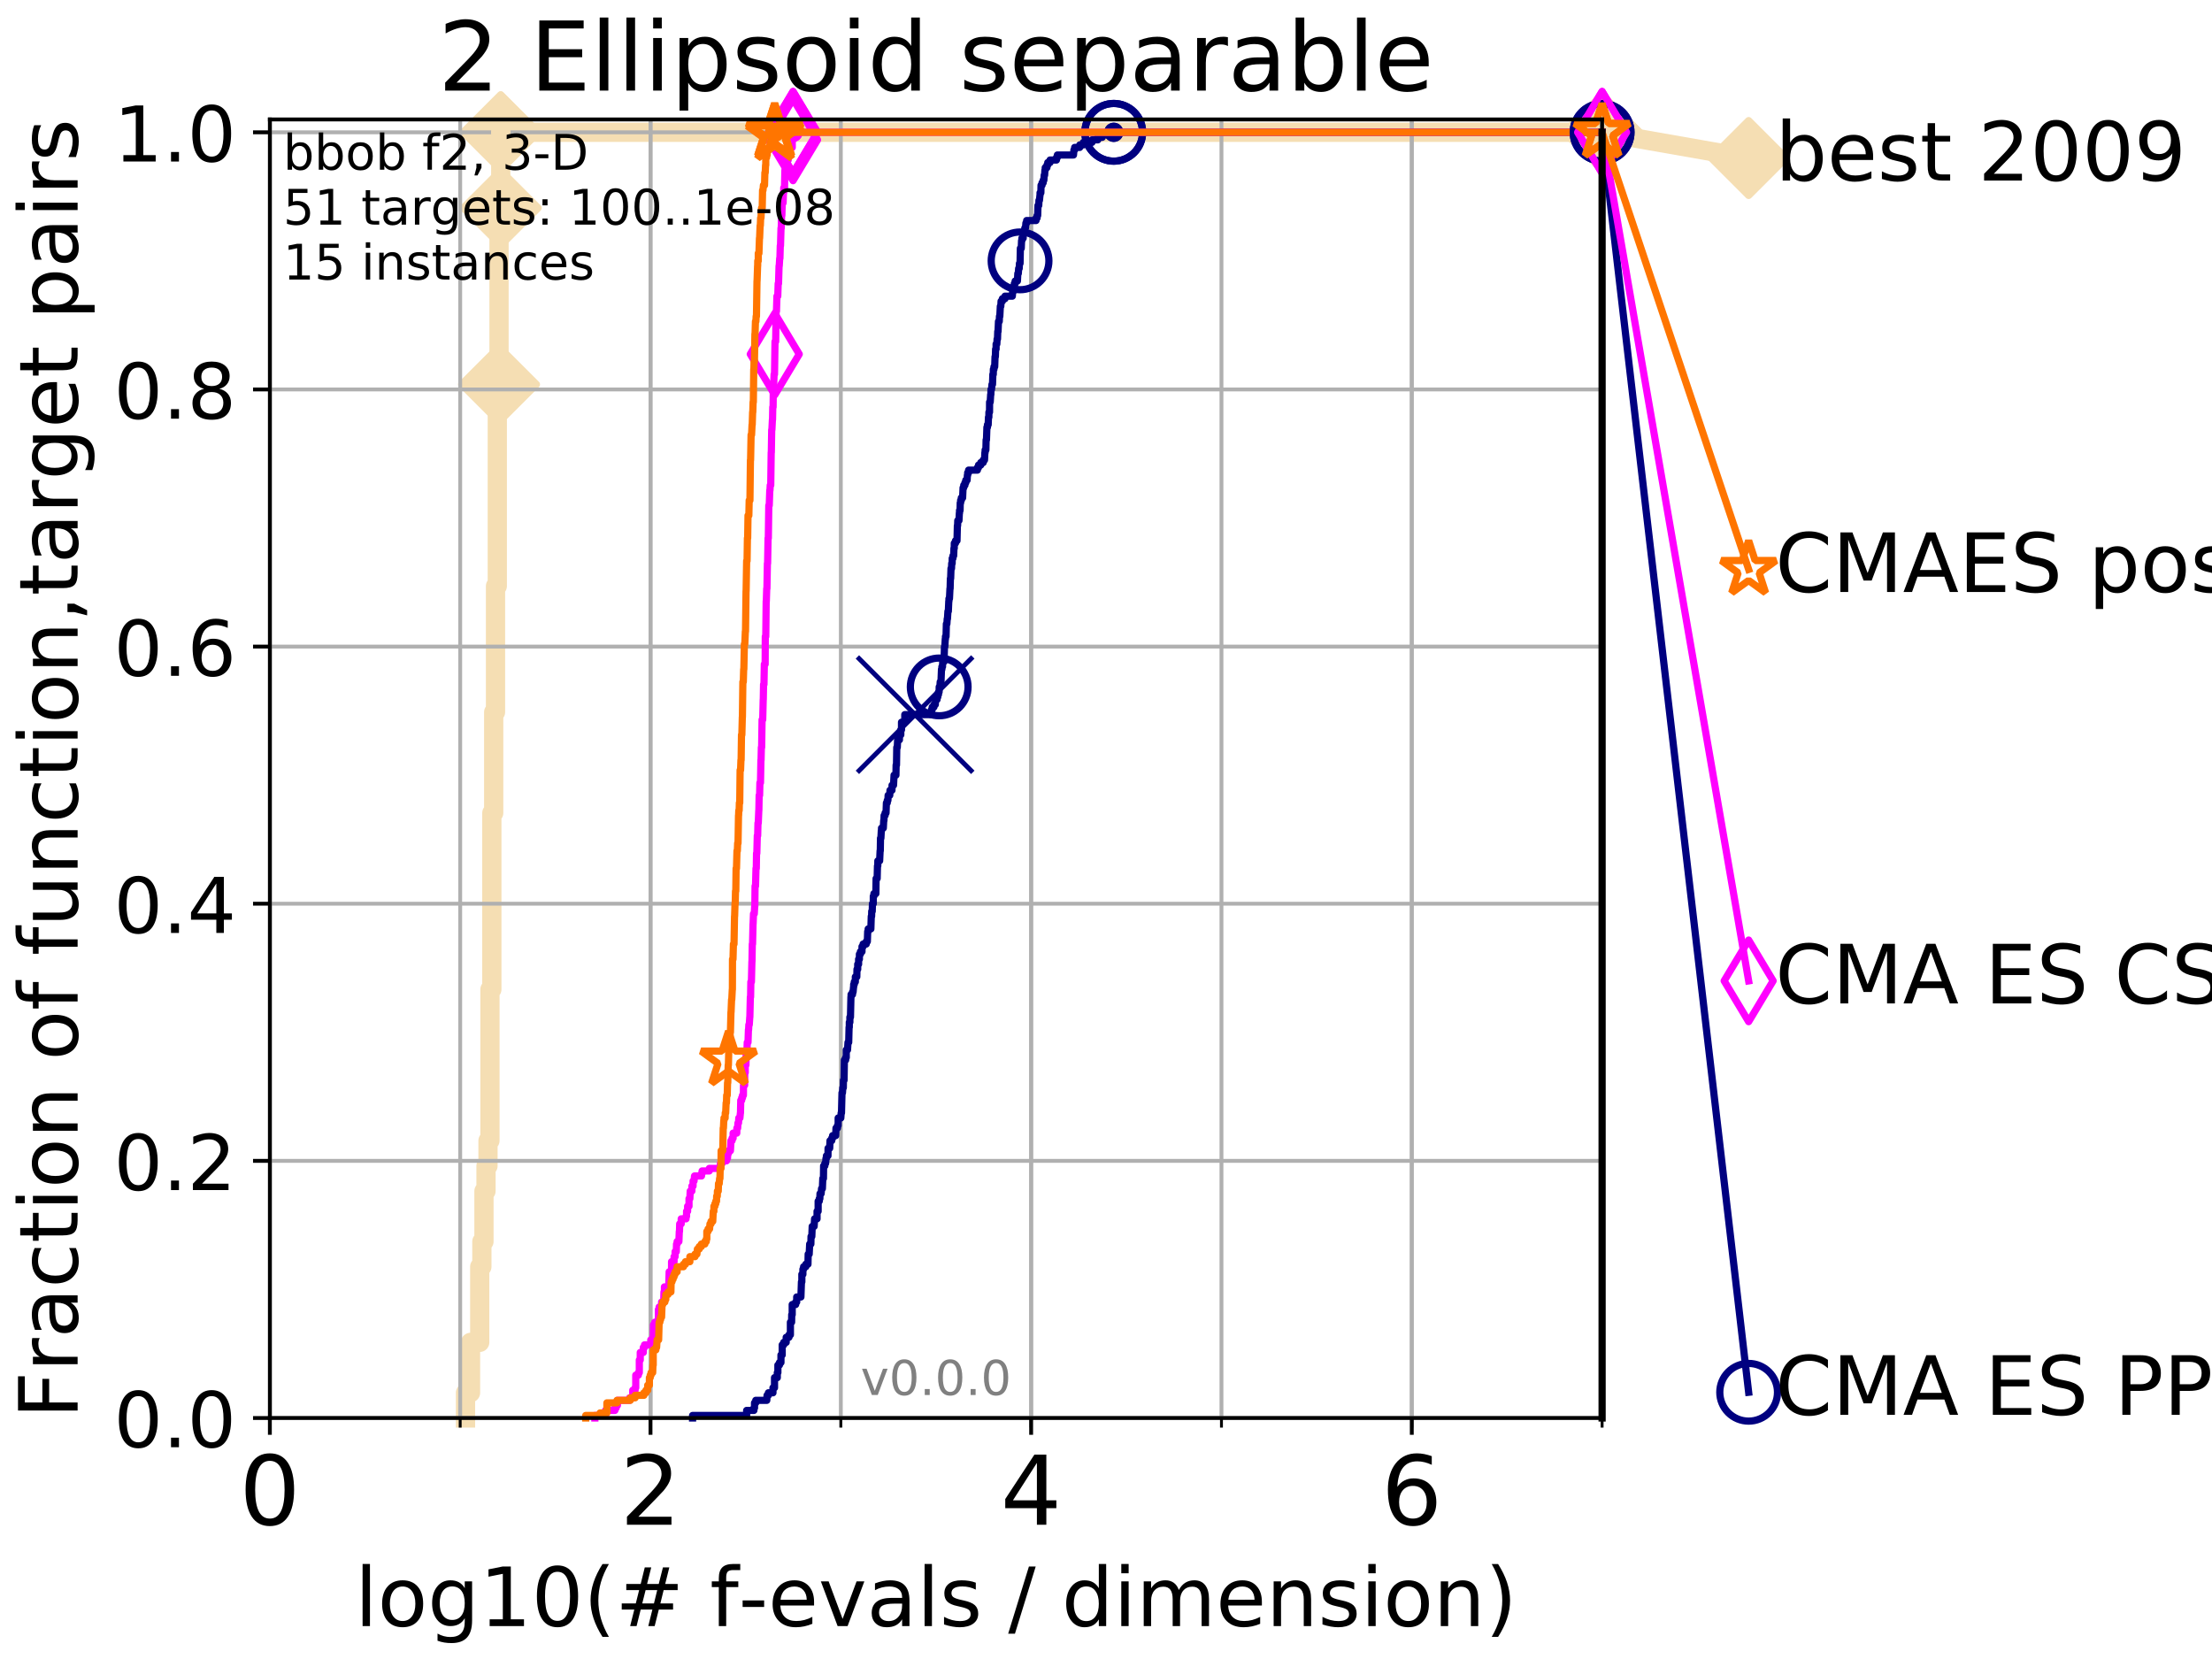 <?xml version="1.0" encoding="utf-8" standalone="no"?>
<!DOCTYPE svg PUBLIC "-//W3C//DTD SVG 1.1//EN"
  "http://www.w3.org/Graphics/SVG/1.1/DTD/svg11.dtd">
<!-- Created with matplotlib (http://matplotlib.org/) -->
<svg height="345pt" version="1.1" viewBox="0 0 460 345" width="460pt" xmlns="http://www.w3.org/2000/svg" xmlns:xlink="http://www.w3.org/1999/xlink">
 <defs>
  <style type="text/css">
*{stroke-linecap:butt;stroke-linejoin:round;}
  </style>
 </defs>
 <g id="figure_1">
  <g id="patch_1">
   <path d="M 0 345.6 
L 460.8 345.6 
L 460.8 0 
L 0 0 
z
" style="fill:#ffffff;"/>
  </g>
  <g id="axes_1">
   <g id="patch_2">
    <path d="M 56.12 294.88 
L 333.168 294.88 
L 333.168 24.84 
L 56.12 24.84 
z
" style="fill:#ffffff;"/>
   </g>
   <g id="line2d_1">
    <path d="M 96.808 294.88 
L 96.808 289.638 
L 97.85 289.638 
L 97.85 279.153 
L 99.761 279.153 
L 99.761 263.425 
L 100.208 263.425 
L 100.208 258.183 
L 100.643 258.183 
L 100.643 247.698 
L 101.068 247.698 
L 101.068 242.455 
L 101.482 242.455 
L 101.482 237.213 
L 101.886 237.213 
L 101.886 205.758 
L 102.281 205.758 
L 102.281 169.061 
L 102.668 169.061 
L 102.668 148.091 
L 103.045 148.091 
L 103.045 121.878 
L 103.415 121.878 
L 103.415 79.938 
L 103.777 79.938 
L 103.777 43.241 
L 104.131 43.241 
L 104.131 27.514 
L 333.168 27.514 
" style="fill:none;stroke:#f5deb3;stroke-linecap:square;stroke-width:4;"/>
   </g>
   <g id="line2d_2">
    <defs>
     <path d="M -0 7.778 
L 7.778 0 
L 0 -7.778 
L -7.778 -0 
z
" id="m95debd6502" style="stroke:#f5deb3;stroke-linejoin:miter;stroke-width:1.5;"/>
    </defs>
    <g>
     <use style="fill:#f5deb3;stroke:#f5deb3;stroke-linejoin:miter;stroke-width:1.5;" x="103.777" xlink:href="#m95debd6502" y="79.938"/>
     <use style="fill:#f5deb3;stroke:#f5deb3;stroke-linejoin:miter;stroke-width:1.5;" x="104.131" xlink:href="#m95debd6502" y="43.241"/>
     <use style="fill:#f5deb3;stroke:#f5deb3;stroke-linejoin:miter;stroke-width:1.5;" x="104.131" xlink:href="#m95debd6502" y="27.514"/>
     <use style="fill:#f5deb3;stroke:#f5deb3;stroke-linejoin:miter;stroke-width:1.5;" x="104.131" xlink:href="#m95debd6502" y="27.514"/>
     <use style="fill:#f5deb3;stroke:#f5deb3;stroke-linejoin:miter;stroke-width:1.5;" x="333.168" xlink:href="#m95debd6502" y="27.514"/>
    </g>
   </g>
   <g id="line2d_3">
    <path style="fill:none;stroke:#f5deb3;stroke-linecap:square;stroke-width:4;"/>
    <g/>
   </g>
   <g id="line2d_4">
    <path d="M 333.168 27.514 
L 363.643 32.861 
" style="fill:none;stroke:#f5deb3;stroke-linecap:square;stroke-width:4;"/>
    <g>
     <use style="fill:#f5deb3;stroke:#f5deb3;stroke-linejoin:miter;stroke-width:1.5;" x="333.168" xlink:href="#m95debd6502" y="27.514"/>
     <use style="fill:#f5deb3;stroke:#f5deb3;stroke-linejoin:miter;stroke-width:1.5;" x="363.643" xlink:href="#m95debd6502" y="32.861"/>
    </g>
   </g>
   <g id="matplotlib.axis_1">
    <g id="xtick_1">
     <g id="line2d_5">
      <path clip-path="url(#p733ae385e1)" d="M 56.12 294.88 
L 56.12 24.84 
" style="fill:none;stroke:#b0b0b0;stroke-linecap:square;stroke-width:0.8;"/>
     </g>
     <g id="line2d_6">
      <defs>
       <path d="M 0 0 
L 0 3.5 
" id="m4afdc5dbb6" style="stroke:#000000;stroke-width:0.8;"/>
      </defs>
      <g>
       <use style="stroke:#000000;stroke-width:0.8;" x="56.12" xlink:href="#m4afdc5dbb6" y="294.88"/>
      </g>
     </g>
     <g id="text_1">
      <!-- 0 -->
      <defs>
       <path d="M 31.781 66.406 
Q 24.172 66.406 20.328 58.906 
Q 16.5 51.422 16.5 36.375 
Q 16.5 21.391 20.328 13.891 
Q 24.172 6.391 31.781 6.391 
Q 39.453 6.391 43.281 13.891 
Q 47.125 21.391 47.125 36.375 
Q 47.125 51.422 43.281 58.906 
Q 39.453 66.406 31.781 66.406 
z
M 31.781 74.219 
Q 44.047 74.219 50.516 64.516 
Q 56.984 54.828 56.984 36.375 
Q 56.984 17.969 50.516 8.266 
Q 44.047 -1.422 31.781 -1.422 
Q 19.531 -1.422 13.062 8.266 
Q 6.594 17.969 6.594 36.375 
Q 6.594 54.828 13.062 64.516 
Q 19.531 74.219 31.781 74.219 
z
" id="DejaVuSans-30"/>
      </defs>
      <g transform="translate(49.758 317.077)scale(0.2 -0.2)">
       <use xlink:href="#DejaVuSans-30"/>
      </g>
     </g>
    </g>
    <g id="xtick_2">
     <g id="line2d_7">
      <path clip-path="url(#p733ae385e1)" d="M 135.277 294.88 
L 135.277 24.84 
" style="fill:none;stroke:#b0b0b0;stroke-linecap:square;stroke-width:0.8;"/>
     </g>
     <g id="line2d_8">
      <g>
       <use style="stroke:#000000;stroke-width:0.8;" x="135.277" xlink:href="#m4afdc5dbb6" y="294.88"/>
      </g>
     </g>
     <g id="text_2">
      <!-- 2 -->
      <defs>
       <path d="M 19.188 8.297 
L 53.609 8.297 
L 53.609 0 
L 7.328 0 
L 7.328 8.297 
Q 12.938 14.109 22.625 23.891 
Q 32.328 33.688 34.812 36.531 
Q 39.547 41.844 41.422 45.531 
Q 43.312 49.219 43.312 52.781 
Q 43.312 58.594 39.234 62.25 
Q 35.156 65.922 28.609 65.922 
Q 23.969 65.922 18.812 64.312 
Q 13.672 62.703 7.812 59.422 
L 7.812 69.391 
Q 13.766 71.781 18.938 73 
Q 24.125 74.219 28.422 74.219 
Q 39.75 74.219 46.484 68.547 
Q 53.219 62.891 53.219 53.422 
Q 53.219 48.922 51.531 44.891 
Q 49.859 40.875 45.406 35.406 
Q 44.188 33.984 37.641 27.219 
Q 31.109 20.453 19.188 8.297 
z
" id="DejaVuSans-32"/>
      </defs>
      <g transform="translate(128.914 317.077)scale(0.2 -0.2)">
       <use xlink:href="#DejaVuSans-32"/>
      </g>
     </g>
    </g>
    <g id="xtick_3">
     <g id="line2d_9">
      <path clip-path="url(#p733ae385e1)" d="M 214.433 294.88 
L 214.433 24.84 
" style="fill:none;stroke:#b0b0b0;stroke-linecap:square;stroke-width:0.8;"/>
     </g>
     <g id="line2d_10">
      <g>
       <use style="stroke:#000000;stroke-width:0.8;" x="214.433" xlink:href="#m4afdc5dbb6" y="294.88"/>
      </g>
     </g>
     <g id="text_3">
      <!-- 4 -->
      <defs>
       <path d="M 37.797 64.312 
L 12.891 25.391 
L 37.797 25.391 
z
M 35.203 72.906 
L 47.609 72.906 
L 47.609 25.391 
L 58.016 25.391 
L 58.016 17.188 
L 47.609 17.188 
L 47.609 0 
L 37.797 0 
L 37.797 17.188 
L 4.891 17.188 
L 4.891 26.703 
z
" id="DejaVuSans-34"/>
      </defs>
      <g transform="translate(208.071 317.077)scale(0.2 -0.2)">
       <use xlink:href="#DejaVuSans-34"/>
      </g>
     </g>
    </g>
    <g id="xtick_4">
     <g id="line2d_11">
      <path clip-path="url(#p733ae385e1)" d="M 293.59 294.88 
L 293.59 24.84 
" style="fill:none;stroke:#b0b0b0;stroke-linecap:square;stroke-width:0.8;"/>
     </g>
     <g id="line2d_12">
      <g>
       <use style="stroke:#000000;stroke-width:0.8;" x="293.59" xlink:href="#m4afdc5dbb6" y="294.88"/>
      </g>
     </g>
     <g id="text_4">
      <!-- 6 -->
      <defs>
       <path d="M 33.016 40.375 
Q 26.375 40.375 22.484 35.828 
Q 18.609 31.297 18.609 23.391 
Q 18.609 15.531 22.484 10.953 
Q 26.375 6.391 33.016 6.391 
Q 39.656 6.391 43.531 10.953 
Q 47.406 15.531 47.406 23.391 
Q 47.406 31.297 43.531 35.828 
Q 39.656 40.375 33.016 40.375 
z
M 52.594 71.297 
L 52.594 62.312 
Q 48.875 64.062 45.094 64.984 
Q 41.312 65.922 37.594 65.922 
Q 27.828 65.922 22.672 59.328 
Q 17.531 52.734 16.797 39.406 
Q 19.672 43.656 24.016 45.922 
Q 28.375 48.188 33.594 48.188 
Q 44.578 48.188 50.953 41.516 
Q 57.328 34.859 57.328 23.391 
Q 57.328 12.156 50.688 5.359 
Q 44.047 -1.422 33.016 -1.422 
Q 20.359 -1.422 13.672 8.266 
Q 6.984 17.969 6.984 36.375 
Q 6.984 53.656 15.188 63.938 
Q 23.391 74.219 37.203 74.219 
Q 40.922 74.219 44.703 73.484 
Q 48.484 72.75 52.594 71.297 
z
" id="DejaVuSans-36"/>
      </defs>
      <g transform="translate(287.227 317.077)scale(0.2 -0.2)">
       <use xlink:href="#DejaVuSans-36"/>
      </g>
     </g>
    </g>
    <g id="xtick_5">
     <g id="line2d_13">
      <path clip-path="url(#p733ae385e1)" d="M 56.12 294.88 
L 56.12 24.84 
" style="fill:none;stroke:#b0b0b0;stroke-linecap:square;stroke-width:0.8;"/>
     </g>
     <g id="line2d_14">
      <defs>
       <path d="M 0 0 
L 0 2 
" id="m47d6251e34" style="stroke:#000000;stroke-width:0.6;"/>
      </defs>
      <g>
       <use style="stroke:#000000;stroke-width:0.6;" x="56.12" xlink:href="#m47d6251e34" y="294.88"/>
      </g>
     </g>
    </g>
    <g id="xtick_6">
     <g id="line2d_15">
      <path clip-path="url(#p733ae385e1)" d="M 95.698 294.88 
L 95.698 24.84 
" style="fill:none;stroke:#b0b0b0;stroke-linecap:square;stroke-width:0.8;"/>
     </g>
     <g id="line2d_16">
      <g>
       <use style="stroke:#000000;stroke-width:0.6;" x="95.698" xlink:href="#m47d6251e34" y="294.88"/>
      </g>
     </g>
    </g>
    <g id="xtick_7">
     <g id="line2d_17">
      <path clip-path="url(#p733ae385e1)" d="M 135.277 294.88 
L 135.277 24.84 
" style="fill:none;stroke:#b0b0b0;stroke-linecap:square;stroke-width:0.8;"/>
     </g>
     <g id="line2d_18">
      <g>
       <use style="stroke:#000000;stroke-width:0.6;" x="135.277" xlink:href="#m47d6251e34" y="294.88"/>
      </g>
     </g>
    </g>
    <g id="xtick_8">
     <g id="line2d_19">
      <path clip-path="url(#p733ae385e1)" d="M 174.855 294.88 
L 174.855 24.84 
" style="fill:none;stroke:#b0b0b0;stroke-linecap:square;stroke-width:0.8;"/>
     </g>
     <g id="line2d_20">
      <g>
       <use style="stroke:#000000;stroke-width:0.6;" x="174.855" xlink:href="#m47d6251e34" y="294.88"/>
      </g>
     </g>
    </g>
    <g id="xtick_9">
     <g id="line2d_21">
      <path clip-path="url(#p733ae385e1)" d="M 214.433 294.88 
L 214.433 24.84 
" style="fill:none;stroke:#b0b0b0;stroke-linecap:square;stroke-width:0.8;"/>
     </g>
     <g id="line2d_22">
      <g>
       <use style="stroke:#000000;stroke-width:0.6;" x="214.433" xlink:href="#m47d6251e34" y="294.88"/>
      </g>
     </g>
    </g>
    <g id="xtick_10">
     <g id="line2d_23">
      <path clip-path="url(#p733ae385e1)" d="M 254.011 294.88 
L 254.011 24.84 
" style="fill:none;stroke:#b0b0b0;stroke-linecap:square;stroke-width:0.8;"/>
     </g>
     <g id="line2d_24">
      <g>
       <use style="stroke:#000000;stroke-width:0.6;" x="254.011" xlink:href="#m47d6251e34" y="294.88"/>
      </g>
     </g>
    </g>
    <g id="xtick_11">
     <g id="line2d_25">
      <path clip-path="url(#p733ae385e1)" d="M 293.59 294.88 
L 293.59 24.84 
" style="fill:none;stroke:#b0b0b0;stroke-linecap:square;stroke-width:0.8;"/>
     </g>
     <g id="line2d_26">
      <g>
       <use style="stroke:#000000;stroke-width:0.6;" x="293.59" xlink:href="#m47d6251e34" y="294.88"/>
      </g>
     </g>
    </g>
    <g id="xtick_12">
     <g id="line2d_27">
      <path clip-path="url(#p733ae385e1)" d="M 333.168 294.88 
L 333.168 24.84 
" style="fill:none;stroke:#b0b0b0;stroke-linecap:square;stroke-width:0.8;"/>
     </g>
     <g id="line2d_28">
      <g>
       <use style="stroke:#000000;stroke-width:0.6;" x="333.168" xlink:href="#m47d6251e34" y="294.88"/>
      </g>
     </g>
    </g>
    <g id="text_5">
     <!-- log10(# f-evals / dimension) -->
     <defs>
      <path d="M 9.422 75.984 
L 18.406 75.984 
L 18.406 0 
L 9.422 0 
z
" id="DejaVuSans-6c"/>
      <path d="M 30.609 48.391 
Q 23.391 48.391 19.188 42.75 
Q 14.984 37.109 14.984 27.297 
Q 14.984 17.484 19.156 11.844 
Q 23.344 6.203 30.609 6.203 
Q 37.797 6.203 41.984 11.859 
Q 46.188 17.531 46.188 27.297 
Q 46.188 37.016 41.984 42.703 
Q 37.797 48.391 30.609 48.391 
z
M 30.609 56 
Q 42.328 56 49.016 48.375 
Q 55.719 40.766 55.719 27.297 
Q 55.719 13.875 49.016 6.219 
Q 42.328 -1.422 30.609 -1.422 
Q 18.844 -1.422 12.172 6.219 
Q 5.516 13.875 5.516 27.297 
Q 5.516 40.766 12.172 48.375 
Q 18.844 56 30.609 56 
z
" id="DejaVuSans-6f"/>
      <path d="M 45.406 27.984 
Q 45.406 37.75 41.375 43.109 
Q 37.359 48.484 30.078 48.484 
Q 22.859 48.484 18.828 43.109 
Q 14.797 37.75 14.797 27.984 
Q 14.797 18.266 18.828 12.891 
Q 22.859 7.516 30.078 7.516 
Q 37.359 7.516 41.375 12.891 
Q 45.406 18.266 45.406 27.984 
z
M 54.391 6.781 
Q 54.391 -7.172 48.188 -13.984 
Q 42 -20.797 29.203 -20.797 
Q 24.469 -20.797 20.266 -20.094 
Q 16.062 -19.391 12.109 -17.922 
L 12.109 -9.188 
Q 16.062 -11.328 19.922 -12.344 
Q 23.781 -13.375 27.781 -13.375 
Q 36.625 -13.375 41.016 -8.766 
Q 45.406 -4.156 45.406 5.172 
L 45.406 9.625 
Q 42.625 4.781 38.281 2.391 
Q 33.938 0 27.875 0 
Q 17.828 0 11.672 7.656 
Q 5.516 15.328 5.516 27.984 
Q 5.516 40.672 11.672 48.328 
Q 17.828 56 27.875 56 
Q 33.938 56 38.281 53.609 
Q 42.625 51.219 45.406 46.391 
L 45.406 54.688 
L 54.391 54.688 
z
" id="DejaVuSans-67"/>
      <path d="M 12.406 8.297 
L 28.516 8.297 
L 28.516 63.922 
L 10.984 60.406 
L 10.984 69.391 
L 28.422 72.906 
L 38.281 72.906 
L 38.281 8.297 
L 54.391 8.297 
L 54.391 0 
L 12.406 0 
z
" id="DejaVuSans-31"/>
      <path d="M 31 75.875 
Q 24.469 64.656 21.281 53.656 
Q 18.109 42.672 18.109 31.391 
Q 18.109 20.125 21.312 9.062 
Q 24.516 -2 31 -13.188 
L 23.188 -13.188 
Q 15.875 -1.703 12.234 9.375 
Q 8.594 20.453 8.594 31.391 
Q 8.594 42.281 12.203 53.312 
Q 15.828 64.359 23.188 75.875 
z
" id="DejaVuSans-28"/>
      <path d="M 51.125 44 
L 36.922 44 
L 32.812 27.688 
L 47.125 27.688 
z
M 43.797 71.781 
L 38.719 51.516 
L 52.984 51.516 
L 58.109 71.781 
L 65.922 71.781 
L 60.891 51.516 
L 76.125 51.516 
L 76.125 44 
L 58.984 44 
L 54.984 27.688 
L 70.516 27.688 
L 70.516 20.219 
L 53.078 20.219 
L 48 0 
L 40.188 0 
L 45.219 20.219 
L 30.906 20.219 
L 25.875 0 
L 18.016 0 
L 23.094 20.219 
L 7.719 20.219 
L 7.719 27.688 
L 24.906 27.688 
L 29 44 
L 13.281 44 
L 13.281 51.516 
L 30.906 51.516 
L 35.891 71.781 
z
" id="DejaVuSans-23"/>
      <path id="DejaVuSans-20"/>
      <path d="M 37.109 75.984 
L 37.109 68.5 
L 28.516 68.5 
Q 23.688 68.5 21.797 66.547 
Q 19.922 64.594 19.922 59.516 
L 19.922 54.688 
L 34.719 54.688 
L 34.719 47.703 
L 19.922 47.703 
L 19.922 0 
L 10.891 0 
L 10.891 47.703 
L 2.297 47.703 
L 2.297 54.688 
L 10.891 54.688 
L 10.891 58.5 
Q 10.891 67.625 15.141 71.797 
Q 19.391 75.984 28.609 75.984 
z
" id="DejaVuSans-66"/>
      <path d="M 4.891 31.391 
L 31.203 31.391 
L 31.203 23.391 
L 4.891 23.391 
z
" id="DejaVuSans-2d"/>
      <path d="M 56.203 29.594 
L 56.203 25.203 
L 14.891 25.203 
Q 15.484 15.922 20.484 11.062 
Q 25.484 6.203 34.422 6.203 
Q 39.594 6.203 44.453 7.469 
Q 49.312 8.734 54.109 11.281 
L 54.109 2.781 
Q 49.266 0.734 44.188 -0.344 
Q 39.109 -1.422 33.891 -1.422 
Q 20.797 -1.422 13.156 6.188 
Q 5.516 13.812 5.516 26.812 
Q 5.516 40.234 12.766 48.109 
Q 20.016 56 32.328 56 
Q 43.359 56 49.781 48.891 
Q 56.203 41.797 56.203 29.594 
z
M 47.219 32.234 
Q 47.125 39.594 43.094 43.984 
Q 39.062 48.391 32.422 48.391 
Q 24.906 48.391 20.391 44.141 
Q 15.875 39.891 15.188 32.172 
z
" id="DejaVuSans-65"/>
      <path d="M 2.984 54.688 
L 12.5 54.688 
L 29.594 8.797 
L 46.688 54.688 
L 56.203 54.688 
L 35.688 0 
L 23.484 0 
z
" id="DejaVuSans-76"/>
      <path d="M 34.281 27.484 
Q 23.391 27.484 19.188 25 
Q 14.984 22.516 14.984 16.5 
Q 14.984 11.719 18.141 8.906 
Q 21.297 6.109 26.703 6.109 
Q 34.188 6.109 38.703 11.406 
Q 43.219 16.703 43.219 25.484 
L 43.219 27.484 
z
M 52.203 31.203 
L 52.203 0 
L 43.219 0 
L 43.219 8.297 
Q 40.141 3.328 35.547 0.953 
Q 30.953 -1.422 24.312 -1.422 
Q 15.922 -1.422 10.953 3.297 
Q 6 8.016 6 15.922 
Q 6 25.141 12.172 29.828 
Q 18.359 34.516 30.609 34.516 
L 43.219 34.516 
L 43.219 35.406 
Q 43.219 41.609 39.141 45 
Q 35.062 48.391 27.688 48.391 
Q 23 48.391 18.547 47.266 
Q 14.109 46.141 10.016 43.891 
L 10.016 52.203 
Q 14.938 54.109 19.578 55.047 
Q 24.219 56 28.609 56 
Q 40.484 56 46.344 49.844 
Q 52.203 43.703 52.203 31.203 
z
" id="DejaVuSans-61"/>
      <path d="M 44.281 53.078 
L 44.281 44.578 
Q 40.484 46.531 36.375 47.5 
Q 32.281 48.484 27.875 48.484 
Q 21.188 48.484 17.844 46.438 
Q 14.5 44.391 14.5 40.281 
Q 14.5 37.156 16.891 35.375 
Q 19.281 33.594 26.516 31.984 
L 29.594 31.297 
Q 39.156 29.25 43.188 25.516 
Q 47.219 21.781 47.219 15.094 
Q 47.219 7.469 41.188 3.016 
Q 35.156 -1.422 24.609 -1.422 
Q 20.219 -1.422 15.453 -0.562 
Q 10.688 0.297 5.422 2 
L 5.422 11.281 
Q 10.406 8.688 15.234 7.391 
Q 20.062 6.109 24.812 6.109 
Q 31.156 6.109 34.562 8.281 
Q 37.984 10.453 37.984 14.406 
Q 37.984 18.062 35.516 20.016 
Q 33.062 21.969 24.703 23.781 
L 21.578 24.516 
Q 13.234 26.266 9.516 29.906 
Q 5.812 33.547 5.812 39.891 
Q 5.812 47.609 11.281 51.797 
Q 16.75 56 26.812 56 
Q 31.781 56 36.172 55.266 
Q 40.578 54.547 44.281 53.078 
z
" id="DejaVuSans-73"/>
      <path d="M 25.391 72.906 
L 33.688 72.906 
L 8.297 -9.281 
L 0 -9.281 
z
" id="DejaVuSans-2f"/>
      <path d="M 45.406 46.391 
L 45.406 75.984 
L 54.391 75.984 
L 54.391 0 
L 45.406 0 
L 45.406 8.203 
Q 42.578 3.328 38.25 0.953 
Q 33.938 -1.422 27.875 -1.422 
Q 17.969 -1.422 11.734 6.484 
Q 5.516 14.406 5.516 27.297 
Q 5.516 40.188 11.734 48.094 
Q 17.969 56 27.875 56 
Q 33.938 56 38.25 53.625 
Q 42.578 51.266 45.406 46.391 
z
M 14.797 27.297 
Q 14.797 17.391 18.875 11.75 
Q 22.953 6.109 30.078 6.109 
Q 37.203 6.109 41.297 11.75 
Q 45.406 17.391 45.406 27.297 
Q 45.406 37.203 41.297 42.844 
Q 37.203 48.484 30.078 48.484 
Q 22.953 48.484 18.875 42.844 
Q 14.797 37.203 14.797 27.297 
z
" id="DejaVuSans-64"/>
      <path d="M 9.422 54.688 
L 18.406 54.688 
L 18.406 0 
L 9.422 0 
z
M 9.422 75.984 
L 18.406 75.984 
L 18.406 64.594 
L 9.422 64.594 
z
" id="DejaVuSans-69"/>
      <path d="M 52 44.188 
Q 55.375 50.25 60.062 53.125 
Q 64.75 56 71.094 56 
Q 79.641 56 84.281 50.016 
Q 88.922 44.047 88.922 33.016 
L 88.922 0 
L 79.891 0 
L 79.891 32.719 
Q 79.891 40.578 77.094 44.375 
Q 74.312 48.188 68.609 48.188 
Q 61.625 48.188 57.562 43.547 
Q 53.516 38.922 53.516 30.906 
L 53.516 0 
L 44.484 0 
L 44.484 32.719 
Q 44.484 40.625 41.703 44.406 
Q 38.922 48.188 33.109 48.188 
Q 26.219 48.188 22.156 43.531 
Q 18.109 38.875 18.109 30.906 
L 18.109 0 
L 9.078 0 
L 9.078 54.688 
L 18.109 54.688 
L 18.109 46.188 
Q 21.188 51.219 25.484 53.609 
Q 29.781 56 35.688 56 
Q 41.656 56 45.828 52.969 
Q 50 49.953 52 44.188 
z
" id="DejaVuSans-6d"/>
      <path d="M 54.891 33.016 
L 54.891 0 
L 45.906 0 
L 45.906 32.719 
Q 45.906 40.484 42.875 44.328 
Q 39.844 48.188 33.797 48.188 
Q 26.516 48.188 22.312 43.547 
Q 18.109 38.922 18.109 30.906 
L 18.109 0 
L 9.078 0 
L 9.078 54.688 
L 18.109 54.688 
L 18.109 46.188 
Q 21.344 51.125 25.703 53.562 
Q 30.078 56 35.797 56 
Q 45.219 56 50.047 50.172 
Q 54.891 44.344 54.891 33.016 
z
" id="DejaVuSans-6e"/>
      <path d="M 8.016 75.875 
L 15.828 75.875 
Q 23.141 64.359 26.781 53.312 
Q 30.422 42.281 30.422 31.391 
Q 30.422 20.453 26.781 9.375 
Q 23.141 -1.703 15.828 -13.188 
L 8.016 -13.188 
Q 14.5 -2 17.703 9.062 
Q 20.906 20.125 20.906 31.391 
Q 20.906 42.672 17.703 53.656 
Q 14.5 64.656 8.016 75.875 
z
" id="DejaVuSans-29"/>
     </defs>
     <g transform="translate(73.803 338.154)scale(0.17 -0.17)">
      <use xlink:href="#DejaVuSans-6c"/>
      <use x="27.783" xlink:href="#DejaVuSans-6f"/>
      <use x="88.965" xlink:href="#DejaVuSans-67"/>
      <use x="152.441" xlink:href="#DejaVuSans-31"/>
      <use x="216.064" xlink:href="#DejaVuSans-30"/>
      <use x="279.688" xlink:href="#DejaVuSans-28"/>
      <use x="318.701" xlink:href="#DejaVuSans-23"/>
      <use x="402.49" xlink:href="#DejaVuSans-20"/>
      <use x="434.277" xlink:href="#DejaVuSans-66"/>
      <use x="469.404" xlink:href="#DejaVuSans-2d"/>
      <use x="505.488" xlink:href="#DejaVuSans-65"/>
      <use x="567.012" xlink:href="#DejaVuSans-76"/>
      <use x="626.191" xlink:href="#DejaVuSans-61"/>
      <use x="687.471" xlink:href="#DejaVuSans-6c"/>
      <use x="715.254" xlink:href="#DejaVuSans-73"/>
      <use x="767.354" xlink:href="#DejaVuSans-20"/>
      <use x="799.141" xlink:href="#DejaVuSans-2f"/>
      <use x="832.832" xlink:href="#DejaVuSans-20"/>
      <use x="864.619" xlink:href="#DejaVuSans-64"/>
      <use x="928.096" xlink:href="#DejaVuSans-69"/>
      <use x="955.879" xlink:href="#DejaVuSans-6d"/>
      <use x="1053.291" xlink:href="#DejaVuSans-65"/>
      <use x="1114.814" xlink:href="#DejaVuSans-6e"/>
      <use x="1178.193" xlink:href="#DejaVuSans-73"/>
      <use x="1230.293" xlink:href="#DejaVuSans-69"/>
      <use x="1258.076" xlink:href="#DejaVuSans-6f"/>
      <use x="1319.258" xlink:href="#DejaVuSans-6e"/>
      <use x="1382.637" xlink:href="#DejaVuSans-29"/>
     </g>
    </g>
   </g>
   <g id="matplotlib.axis_2">
    <g id="ytick_1">
     <g id="line2d_29">
      <path clip-path="url(#p733ae385e1)" d="M 56.12 294.88 
L 333.168 294.88 
" style="fill:none;stroke:#b0b0b0;stroke-linecap:square;stroke-width:0.8;"/>
     </g>
     <g id="line2d_30">
      <defs>
       <path d="M 0 0 
L -3.5 0 
" id="m60b527d0f2" style="stroke:#000000;stroke-width:0.8;"/>
      </defs>
      <g>
       <use style="stroke:#000000;stroke-width:0.8;" x="56.12" xlink:href="#m60b527d0f2" y="294.88"/>
      </g>
     </g>
     <g id="text_6">
      <!-- 0.0 -->
      <defs>
       <path d="M 10.688 12.406 
L 21 12.406 
L 21 0 
L 10.688 0 
z
" id="DejaVuSans-2e"/>
      </defs>
      <g transform="translate(23.675 300.959)scale(0.16 -0.16)">
       <use xlink:href="#DejaVuSans-30"/>
       <use x="63.623" xlink:href="#DejaVuSans-2e"/>
       <use x="95.41" xlink:href="#DejaVuSans-30"/>
      </g>
     </g>
    </g>
    <g id="ytick_2">
     <g id="line2d_31">
      <path clip-path="url(#p733ae385e1)" d="M 56.12 241.407 
L 333.168 241.407 
" style="fill:none;stroke:#b0b0b0;stroke-linecap:square;stroke-width:0.8;"/>
     </g>
     <g id="line2d_32">
      <g>
       <use style="stroke:#000000;stroke-width:0.8;" x="56.12" xlink:href="#m60b527d0f2" y="241.407"/>
      </g>
     </g>
     <g id="text_7">
      <!-- 0.2 -->
      <g transform="translate(23.675 247.485)scale(0.16 -0.16)">
       <use xlink:href="#DejaVuSans-30"/>
       <use x="63.623" xlink:href="#DejaVuSans-2e"/>
       <use x="95.41" xlink:href="#DejaVuSans-32"/>
      </g>
     </g>
    </g>
    <g id="ytick_3">
     <g id="line2d_33">
      <path clip-path="url(#p733ae385e1)" d="M 56.12 187.933 
L 333.168 187.933 
" style="fill:none;stroke:#b0b0b0;stroke-linecap:square;stroke-width:0.8;"/>
     </g>
     <g id="line2d_34">
      <g>
       <use style="stroke:#000000;stroke-width:0.8;" x="56.12" xlink:href="#m60b527d0f2" y="187.933"/>
      </g>
     </g>
     <g id="text_8">
      <!-- 0.4 -->
      <g transform="translate(23.675 194.012)scale(0.16 -0.16)">
       <use xlink:href="#DejaVuSans-30"/>
       <use x="63.623" xlink:href="#DejaVuSans-2e"/>
       <use x="95.41" xlink:href="#DejaVuSans-34"/>
      </g>
     </g>
    </g>
    <g id="ytick_4">
     <g id="line2d_35">
      <path clip-path="url(#p733ae385e1)" d="M 56.12 134.46 
L 333.168 134.46 
" style="fill:none;stroke:#b0b0b0;stroke-linecap:square;stroke-width:0.8;"/>
     </g>
     <g id="line2d_36">
      <g>
       <use style="stroke:#000000;stroke-width:0.8;" x="56.12" xlink:href="#m60b527d0f2" y="134.46"/>
      </g>
     </g>
     <g id="text_9">
      <!-- 0.6 -->
      <g transform="translate(23.675 140.539)scale(0.16 -0.16)">
       <use xlink:href="#DejaVuSans-30"/>
       <use x="63.623" xlink:href="#DejaVuSans-2e"/>
       <use x="95.41" xlink:href="#DejaVuSans-36"/>
      </g>
     </g>
    </g>
    <g id="ytick_5">
     <g id="line2d_37">
      <path clip-path="url(#p733ae385e1)" d="M 56.12 80.987 
L 333.168 80.987 
" style="fill:none;stroke:#b0b0b0;stroke-linecap:square;stroke-width:0.8;"/>
     </g>
     <g id="line2d_38">
      <g>
       <use style="stroke:#000000;stroke-width:0.8;" x="56.12" xlink:href="#m60b527d0f2" y="80.987"/>
      </g>
     </g>
     <g id="text_10">
      <!-- 0.8 -->
      <defs>
       <path d="M 31.781 34.625 
Q 24.75 34.625 20.719 30.859 
Q 16.703 27.094 16.703 20.516 
Q 16.703 13.922 20.719 10.156 
Q 24.75 6.391 31.781 6.391 
Q 38.812 6.391 42.859 10.172 
Q 46.922 13.969 46.922 20.516 
Q 46.922 27.094 42.891 30.859 
Q 38.875 34.625 31.781 34.625 
z
M 21.922 38.812 
Q 15.578 40.375 12.031 44.719 
Q 8.5 49.078 8.5 55.328 
Q 8.5 64.062 14.719 69.141 
Q 20.953 74.219 31.781 74.219 
Q 42.672 74.219 48.875 69.141 
Q 55.078 64.062 55.078 55.328 
Q 55.078 49.078 51.531 44.719 
Q 48 40.375 41.703 38.812 
Q 48.828 37.156 52.797 32.312 
Q 56.781 27.484 56.781 20.516 
Q 56.781 9.906 50.312 4.234 
Q 43.844 -1.422 31.781 -1.422 
Q 19.734 -1.422 13.25 4.234 
Q 6.781 9.906 6.781 20.516 
Q 6.781 27.484 10.781 32.312 
Q 14.797 37.156 21.922 38.812 
z
M 18.312 54.391 
Q 18.312 48.734 21.844 45.562 
Q 25.391 42.391 31.781 42.391 
Q 38.141 42.391 41.719 45.562 
Q 45.312 48.734 45.312 54.391 
Q 45.312 60.062 41.719 63.234 
Q 38.141 66.406 31.781 66.406 
Q 25.391 66.406 21.844 63.234 
Q 18.312 60.062 18.312 54.391 
z
" id="DejaVuSans-38"/>
      </defs>
      <g transform="translate(23.675 87.066)scale(0.16 -0.16)">
       <use xlink:href="#DejaVuSans-30"/>
       <use x="63.623" xlink:href="#DejaVuSans-2e"/>
       <use x="95.41" xlink:href="#DejaVuSans-38"/>
      </g>
     </g>
    </g>
    <g id="ytick_6">
     <g id="line2d_39">
      <path clip-path="url(#p733ae385e1)" d="M 56.12 27.514 
L 333.168 27.514 
" style="fill:none;stroke:#b0b0b0;stroke-linecap:square;stroke-width:0.8;"/>
     </g>
     <g id="line2d_40">
      <g>
       <use style="stroke:#000000;stroke-width:0.8;" x="56.12" xlink:href="#m60b527d0f2" y="27.514"/>
      </g>
     </g>
     <g id="text_11">
      <!-- 1.0 -->
      <g transform="translate(23.675 33.592)scale(0.16 -0.16)">
       <use xlink:href="#DejaVuSans-31"/>
       <use x="63.623" xlink:href="#DejaVuSans-2e"/>
       <use x="95.41" xlink:href="#DejaVuSans-30"/>
      </g>
     </g>
    </g>
    <g id="text_12">
     <!-- Fraction of function,target pairs -->
     <defs>
      <path d="M 9.812 72.906 
L 51.703 72.906 
L 51.703 64.594 
L 19.672 64.594 
L 19.672 43.109 
L 48.578 43.109 
L 48.578 34.812 
L 19.672 34.812 
L 19.672 0 
L 9.812 0 
z
" id="DejaVuSans-46"/>
      <path d="M 41.109 46.297 
Q 39.594 47.172 37.812 47.578 
Q 36.031 48 33.891 48 
Q 26.266 48 22.188 43.047 
Q 18.109 38.094 18.109 28.812 
L 18.109 0 
L 9.078 0 
L 9.078 54.688 
L 18.109 54.688 
L 18.109 46.188 
Q 20.953 51.172 25.484 53.578 
Q 30.031 56 36.531 56 
Q 37.453 56 38.578 55.875 
Q 39.703 55.766 41.062 55.516 
z
" id="DejaVuSans-72"/>
      <path d="M 48.781 52.594 
L 48.781 44.188 
Q 44.969 46.297 41.141 47.344 
Q 37.312 48.391 33.406 48.391 
Q 24.656 48.391 19.812 42.844 
Q 14.984 37.312 14.984 27.297 
Q 14.984 17.281 19.812 11.734 
Q 24.656 6.203 33.406 6.203 
Q 37.312 6.203 41.141 7.25 
Q 44.969 8.297 48.781 10.406 
L 48.781 2.094 
Q 45.016 0.344 40.984 -0.531 
Q 36.969 -1.422 32.422 -1.422 
Q 20.062 -1.422 12.781 6.344 
Q 5.516 14.109 5.516 27.297 
Q 5.516 40.672 12.859 48.328 
Q 20.219 56 33.016 56 
Q 37.156 56 41.109 55.141 
Q 45.062 54.297 48.781 52.594 
z
" id="DejaVuSans-63"/>
      <path d="M 18.312 70.219 
L 18.312 54.688 
L 36.812 54.688 
L 36.812 47.703 
L 18.312 47.703 
L 18.312 18.016 
Q 18.312 11.328 20.141 9.422 
Q 21.969 7.516 27.594 7.516 
L 36.812 7.516 
L 36.812 0 
L 27.594 0 
Q 17.188 0 13.234 3.875 
Q 9.281 7.766 9.281 18.016 
L 9.281 47.703 
L 2.688 47.703 
L 2.688 54.688 
L 9.281 54.688 
L 9.281 70.219 
z
" id="DejaVuSans-74"/>
      <path d="M 8.5 21.578 
L 8.5 54.688 
L 17.484 54.688 
L 17.484 21.922 
Q 17.484 14.156 20.5 10.266 
Q 23.531 6.391 29.594 6.391 
Q 36.859 6.391 41.078 11.031 
Q 45.312 15.672 45.312 23.688 
L 45.312 54.688 
L 54.297 54.688 
L 54.297 0 
L 45.312 0 
L 45.312 8.406 
Q 42.047 3.422 37.719 1 
Q 33.406 -1.422 27.688 -1.422 
Q 18.266 -1.422 13.375 4.438 
Q 8.5 10.297 8.5 21.578 
z
M 31.109 56 
z
" id="DejaVuSans-75"/>
      <path d="M 11.719 12.406 
L 22.016 12.406 
L 22.016 4 
L 14.016 -11.625 
L 7.719 -11.625 
L 11.719 4 
z
" id="DejaVuSans-2c"/>
      <path d="M 18.109 8.203 
L 18.109 -20.797 
L 9.078 -20.797 
L 9.078 54.688 
L 18.109 54.688 
L 18.109 46.391 
Q 20.953 51.266 25.266 53.625 
Q 29.594 56 35.594 56 
Q 45.562 56 51.781 48.094 
Q 58.016 40.188 58.016 27.297 
Q 58.016 14.406 51.781 6.484 
Q 45.562 -1.422 35.594 -1.422 
Q 29.594 -1.422 25.266 0.953 
Q 20.953 3.328 18.109 8.203 
z
M 48.688 27.297 
Q 48.688 37.203 44.609 42.844 
Q 40.531 48.484 33.406 48.484 
Q 26.266 48.484 22.188 42.844 
Q 18.109 37.203 18.109 27.297 
Q 18.109 17.391 22.188 11.75 
Q 26.266 6.109 33.406 6.109 
Q 40.531 6.109 44.609 11.75 
Q 48.688 17.391 48.688 27.297 
z
" id="DejaVuSans-70"/>
     </defs>
     <g transform="translate(16.14 294.999)rotate(-90)scale(0.17 -0.17)">
      <use xlink:href="#DejaVuSans-46"/>
      <use x="57.41" xlink:href="#DejaVuSans-72"/>
      <use x="98.523" xlink:href="#DejaVuSans-61"/>
      <use x="159.803" xlink:href="#DejaVuSans-63"/>
      <use x="214.783" xlink:href="#DejaVuSans-74"/>
      <use x="253.992" xlink:href="#DejaVuSans-69"/>
      <use x="281.775" xlink:href="#DejaVuSans-6f"/>
      <use x="342.957" xlink:href="#DejaVuSans-6e"/>
      <use x="406.336" xlink:href="#DejaVuSans-20"/>
      <use x="438.123" xlink:href="#DejaVuSans-6f"/>
      <use x="499.305" xlink:href="#DejaVuSans-66"/>
      <use x="534.51" xlink:href="#DejaVuSans-20"/>
      <use x="566.297" xlink:href="#DejaVuSans-66"/>
      <use x="601.502" xlink:href="#DejaVuSans-75"/>
      <use x="664.881" xlink:href="#DejaVuSans-6e"/>
      <use x="728.26" xlink:href="#DejaVuSans-63"/>
      <use x="783.24" xlink:href="#DejaVuSans-74"/>
      <use x="822.449" xlink:href="#DejaVuSans-69"/>
      <use x="850.232" xlink:href="#DejaVuSans-6f"/>
      <use x="911.414" xlink:href="#DejaVuSans-6e"/>
      <use x="974.793" xlink:href="#DejaVuSans-2c"/>
      <use x="1006.58" xlink:href="#DejaVuSans-74"/>
      <use x="1045.789" xlink:href="#DejaVuSans-61"/>
      <use x="1107.068" xlink:href="#DejaVuSans-72"/>
      <use x="1148.166" xlink:href="#DejaVuSans-67"/>
      <use x="1211.643" xlink:href="#DejaVuSans-65"/>
      <use x="1273.166" xlink:href="#DejaVuSans-74"/>
      <use x="1312.375" xlink:href="#DejaVuSans-20"/>
      <use x="1344.162" xlink:href="#DejaVuSans-70"/>
      <use x="1407.639" xlink:href="#DejaVuSans-61"/>
      <use x="1468.918" xlink:href="#DejaVuSans-69"/>
      <use x="1496.701" xlink:href="#DejaVuSans-72"/>
      <use x="1537.814" xlink:href="#DejaVuSans-73"/>
     </g>
    </g>
   </g>
   <g id="line2d_41">
    <defs>
     <path d="M 0 1.5 
C 0.398 1.5 0.779 1.342 1.061 1.061 
C 1.342 0.779 1.5 0.398 1.5 0 
C 1.5 -0.398 1.342 -0.779 1.061 -1.061 
C 0.779 -1.342 0.398 -1.5 0 -1.5 
C -0.398 -1.5 -0.779 -1.342 -1.061 -1.061 
C -1.342 -0.779 -1.5 -0.398 -1.5 0 
C -1.5 0.398 -1.342 0.779 -1.061 1.061 
C -0.779 1.342 -0.398 1.5 0 1.5 
z
" id="md657e9541f" style="stroke:#f5deb3;"/>
    </defs>
    <g>
     <use style="fill:#f5deb3;stroke:#f5deb3;" x="104.131" xlink:href="#md657e9541f" y="27.514"/>
     <use style="fill:#f5deb3;stroke:#f5deb3;" x="104.131" xlink:href="#md657e9541f" y="27.514"/>
    </g>
   </g>
   <g id="line2d_42">
    <defs>
     <path d="M 0 1.5 
C 0.398 1.5 0.779 1.342 1.061 1.061 
C 1.342 0.779 1.5 0.398 1.5 0 
C 1.5 -0.398 1.342 -0.779 1.061 -1.061 
C 0.779 -1.342 0.398 -1.5 0 -1.5 
C -0.398 -1.5 -0.779 -1.342 -1.061 -1.061 
C -1.342 -0.779 -1.5 -0.398 -1.5 0 
C -1.5 0.398 -1.342 0.779 -1.061 1.061 
C -0.779 1.342 -0.398 1.5 0 1.5 
z
" id="mfafdf9eca0" style="stroke:#000080;"/>
    </defs>
    <g>
     <use style="fill:#000080;stroke:#000080;" x="231.613" xlink:href="#mfafdf9eca0" y="27.514"/>
     <use style="fill:#000080;stroke:#000080;" x="231.613" xlink:href="#mfafdf9eca0" y="27.514"/>
    </g>
   </g>
   <g id="line2d_43">
    <path d="M 144.023 294.88 
L 144.023 294.356 
L 155.27 294.356 
L 155.27 293.307 
L 156.777 293.307 
L 156.777 292.783 
L 156.908 292.783 
L 156.908 291.735 
L 157.166 291.735 
L 157.166 291.21 
L 159.459 291.21 
L 159.516 290.162 
L 159.793 290.162 
L 159.793 289.638 
L 160.743 289.638 
L 160.743 288.589 
L 161.066 288.589 
L 161.066 286.492 
L 161.644 286.492 
L 161.644 285.444 
L 161.767 285.444 
L 161.767 283.871 
L 162.095 283.871 
L 162.095 283.347 
L 162.405 283.347 
L 162.405 281.774 
L 162.663 281.774 
L 162.663 279.677 
L 162.975 279.677 
L 162.975 279.153 
L 163.493 279.153 
L 163.493 278.104 
L 164.071 278.104 
L 164.071 277.58 
L 164.369 277.58 
L 164.369 274.959 
L 164.62 274.959 
L 164.641 273.386 
L 164.745 273.386 
L 164.745 271.289 
L 165.462 271.289 
L 165.462 270.765 
L 165.678 270.765 
L 165.678 269.716 
L 166.555 269.716 
L 166.666 266.571 
L 166.749 266.571 
L 166.749 264.998 
L 166.968 264.998 
L 166.968 263.949 
L 167.112 263.949 
L 167.112 263.425 
L 167.573 263.425 
L 167.573 262.901 
L 168.022 262.901 
L 168.065 260.804 
L 168.276 260.804 
L 168.377 258.707 
L 168.626 258.707 
L 168.658 257.134 
L 168.822 257.134 
L 168.903 255.037 
L 169.304 255.037 
L 169.398 253.464 
L 169.91 253.464 
L 169.91 251.892 
L 170.138 251.892 
L 170.138 249.795 
L 170.37 249.795 
L 170.37 249.27 
L 170.496 249.27 
L 170.525 248.222 
L 170.76 248.222 
L 170.847 247.173 
L 171.019 247.173 
L 171.105 245.076 
L 171.24 245.076 
L 171.275 242.455 
L 171.527 242.455 
L 171.527 241.931 
L 171.693 241.931 
L 171.769 240.882 
L 171.858 240.882 
L 171.858 240.358 
L 172.182 240.358 
L 172.202 238.785 
L 172.54 238.785 
L 172.605 237.213 
L 172.967 237.213 
L 172.967 236.689 
L 173.145 236.689 
L 173.145 236.164 
L 173.791 236.164 
L 173.852 234.592 
L 174.153 234.592 
L 174.153 234.067 
L 174.296 234.067 
L 174.302 232.495 
L 174.855 232.495 
L 174.923 231.446 
L 174.992 231.446 
L 175.099 227.252 
L 175.195 227.252 
L 175.263 226.204 
L 175.374 226.204 
L 175.396 224.631 
L 175.529 224.631 
L 175.595 220.437 
L 175.856 220.437 
L 175.856 219.913 
L 175.986 219.913 
L 175.986 218.34 
L 176.247 218.34 
L 176.347 216.767 
L 176.493 216.767 
L 176.571 213.622 
L 176.618 213.622 
L 176.618 212.573 
L 176.736 212.573 
L 176.736 211.525 
L 176.859 211.525 
L 176.956 207.331 
L 176.986 207.331 
L 176.986 206.806 
L 177.287 206.806 
L 177.287 206.282 
L 177.406 206.282 
L 177.5 205.234 
L 177.524 205.234 
L 177.524 204.709 
L 177.656 204.709 
L 177.656 204.185 
L 177.874 204.185 
L 177.874 203.137 
L 178.179 203.137 
L 178.216 201.564 
L 178.367 201.564 
L 178.367 200.515 
L 178.552 200.515 
L 178.552 199.467 
L 178.718 199.467 
L 178.718 198.418 
L 178.932 198.418 
L 178.932 197.894 
L 179.258 197.894 
L 179.258 196.846 
L 179.488 196.846 
L 179.488 196.321 
L 180.14 196.321 
L 180.14 195.797 
L 180.37 195.797 
L 180.441 193.7 
L 180.54 193.7 
L 180.54 193.176 
L 181.103 193.176 
L 181.186 190.555 
L 181.257 190.555 
L 181.281 189.506 
L 181.387 189.506 
L 181.43 187.933 
L 181.601 187.933 
L 181.609 186.361 
L 181.736 186.361 
L 181.736 185.836 
L 182.142 185.836 
L 182.191 182.691 
L 182.41 182.691 
L 182.476 180.07 
L 182.542 180.07 
L 182.55 179.021 
L 182.926 179.021 
L 183.023 176.924 
L 183.062 176.924 
L 183.105 174.303 
L 183.189 174.303 
L 183.274 172.73 
L 183.316 172.73 
L 183.316 172.206 
L 183.69 172.206 
L 183.772 170.633 
L 183.82 170.633 
L 183.857 169.585 
L 184.056 169.585 
L 184.056 169.061 
L 184.256 169.061 
L 184.336 166.964 
L 184.513 166.964 
L 184.513 166.439 
L 184.65 166.439 
L 184.692 165.391 
L 185.031 165.391 
L 185.082 164.342 
L 185.494 164.342 
L 185.506 163.294 
L 185.815 163.294 
L 185.924 161.197 
L 186.316 161.197 
L 186.352 159.1 
L 186.431 159.1 
L 186.489 155.43 
L 186.596 155.43 
L 186.669 153.857 
L 187.042 153.857 
L 187.042 152.809 
L 187.327 152.809 
L 187.327 151.76 
L 187.474 151.76 
L 187.474 150.188 
L 188.156 150.188 
L 188.156 148.615 
L 193.426 148.615 
L 193.426 148.091 
L 193.704 148.091 
L 193.704 147.566 
L 193.853 147.566 
L 193.853 147.042 
L 194.213 147.042 
L 194.213 146.518 
L 194.508 146.518 
L 194.544 145.469 
L 194.869 145.469 
L 194.869 144.945 
L 195.019 144.945 
L 195.019 144.421 
L 195.167 144.421 
L 195.167 143.897 
L 195.293 143.897 
L 195.314 142.848 
L 195.451 142.848 
L 195.522 141.8 
L 195.685 141.8 
L 195.788 139.178 
L 195.87 139.178 
L 195.87 138.654 
L 196.002 138.654 
L 196.038 137.606 
L 196.323 137.606 
L 196.408 134.46 
L 196.486 134.46 
L 196.575 132.887 
L 196.614 132.887 
L 196.614 132.363 
L 196.738 132.363 
L 196.804 129.742 
L 196.911 129.742 
L 196.979 128.693 
L 197.029 128.693 
L 197.128 127.121 
L 197.213 127.121 
L 197.305 125.024 
L 197.336 125.024 
L 197.336 124.499 
L 197.447 124.499 
L 197.548 122.403 
L 197.583 122.403 
L 197.638 120.306 
L 197.694 120.306 
L 197.767 118.209 
L 197.874 118.209 
L 197.913 117.16 
L 198.01 117.16 
L 198.017 116.112 
L 198.169 116.112 
L 198.169 115.587 
L 198.317 115.587 
L 198.38 114.015 
L 198.444 114.015 
L 198.451 112.966 
L 198.702 112.966 
L 198.702 112.442 
L 199.015 112.442 
L 199.092 109.296 
L 199.141 109.296 
L 199.175 108.248 
L 199.425 108.248 
L 199.506 106.675 
L 199.538 106.675 
L 199.538 106.151 
L 199.652 106.151 
L 199.686 104.578 
L 199.766 104.578 
L 199.766 104.054 
L 199.91 104.054 
L 199.91 103.53 
L 200.18 103.53 
L 200.275 101.433 
L 200.415 101.433 
L 200.415 100.908 
L 200.662 100.908 
L 200.662 100.384 
L 200.844 100.384 
L 200.844 99.86 
L 201.114 99.86 
L 201.175 98.811 
L 201.234 98.811 
L 201.234 98.287 
L 201.426 98.287 
L 201.426 97.763 
L 203.255 97.763 
L 203.255 97.239 
L 203.486 97.239 
L 203.486 96.714 
L 203.956 96.714 
L 203.956 96.19 
L 204.467 96.19 
L 204.467 95.666 
L 204.735 95.666 
L 204.814 94.093 
L 204.863 94.093 
L 204.863 93.569 
L 205.023 93.569 
L 205.07 91.472 
L 205.141 91.472 
L 205.235 88.851 
L 205.347 88.851 
L 205.347 88.326 
L 205.495 88.326 
L 205.561 86.754 
L 205.641 86.754 
L 205.653 85.705 
L 205.778 85.705 
L 205.79 83.608 
L 205.921 83.608 
L 206.016 82.035 
L 206.055 82.035 
L 206.083 80.987 
L 206.19 80.987 
L 206.288 79.938 
L 206.397 79.938 
L 206.47 77.841 
L 206.558 77.841 
L 206.578 76.793 
L 206.701 76.793 
L 206.701 76.269 
L 206.854 76.269 
L 206.924 74.172 
L 206.992 74.172 
L 207.041 72.599 
L 207.145 72.599 
L 207.146 71.55 
L 207.296 71.55 
L 207.352 70.502 
L 207.436 70.502 
L 207.487 68.929 
L 207.549 68.929 
L 207.641 66.832 
L 207.804 66.832 
L 207.844 65.784 
L 207.917 65.784 
L 208.025 63.687 
L 208.125 63.687 
L 208.18 62.638 
L 208.454 62.638 
L 208.454 62.114 
L 208.995 62.114 
L 208.995 61.59 
L 210.52 61.59 
L 210.598 60.541 
L 210.78 60.541 
L 210.823 59.493 
L 210.938 59.493 
L 210.938 58.969 
L 211.111 58.969 
L 211.111 58.444 
L 211.579 58.444 
L 211.664 56.872 
L 211.765 56.872 
L 211.833 55.823 
L 211.952 55.823 
L 212 54.775 
L 212.126 54.775 
L 212.193 51.629 
L 212.377 51.629 
L 212.438 50.056 
L 212.507 50.056 
L 212.507 49.532 
L 212.774 49.532 
L 212.782 48.484 
L 213.083 48.484 
L 213.111 47.435 
L 213.259 47.435 
L 213.341 46.387 
L 213.5 46.387 
L 213.5 45.862 
L 215.448 45.862 
L 215.448 45.338 
L 215.667 45.338 
L 215.667 44.814 
L 215.792 44.814 
L 215.858 42.717 
L 216.016 42.717 
L 216.059 41.668 
L 216.16 41.668 
L 216.264 40.62 
L 216.283 40.62 
L 216.283 40.096 
L 216.455 40.096 
L 216.492 38.523 
L 216.703 38.523 
L 216.703 37.999 
L 216.936 37.999 
L 216.936 37.474 
L 217.078 37.474 
L 217.149 36.426 
L 217.234 36.426 
L 217.296 35.377 
L 217.365 35.377 
L 217.365 34.853 
L 217.715 34.853 
L 217.715 34.329 
L 217.885 34.329 
L 217.885 33.805 
L 218.359 33.805 
L 218.359 33.28 
L 219.693 33.28 
L 219.693 32.756 
L 219.887 32.756 
L 219.887 32.232 
L 223.239 32.232 
L 223.33 31.183 
L 223.483 31.183 
L 223.483 30.659 
L 224.534 30.659 
L 224.534 30.135 
L 225.287 30.135 
L 225.287 29.611 
L 227.089 29.611 
L 227.089 29.086 
L 228.293 29.086 
L 228.293 28.562 
L 229.219 28.562 
L 229.219 28.038 
L 231.613 28.038 
L 231.613 27.514 
L 333.168 27.514 
L 333.168 27.514 
" style="fill:none;stroke:#000080;stroke-linecap:square;stroke-width:1.5;"/>
   </g>
   <g id="line2d_44">
    <defs>
     <path d="M 0 6 
C 1.591 6 3.117 5.368 4.243 4.243 
C 5.368 3.117 6 1.591 6 0 
C 6 -1.591 5.368 -3.117 4.243 -4.243 
C 3.117 -5.368 1.591 -6 0 -6 
C -1.591 -6 -3.117 -5.368 -4.243 -4.243 
C -5.368 -3.117 -6 -1.591 -6 0 
C -6 1.591 -5.368 3.117 -4.243 4.243 
C -3.117 5.368 -1.591 6 0 6 
z
" id="m6a824a5698" style="stroke:#000080;stroke-width:1.5;"/>
    </defs>
    <g>
     <use style="fill:none;stroke:#000080;stroke-width:1.5;" x="195.314" xlink:href="#m6a824a5698" y="142.848"/>
     <use style="fill:none;stroke:#000080;stroke-width:1.5;" x="212.126" xlink:href="#m6a824a5698" y="54.25"/>
     <use style="fill:none;stroke:#000080;stroke-width:1.5;" x="231.613" xlink:href="#m6a824a5698" y="27.514"/>
     <use style="fill:none;stroke:#000080;stroke-width:1.5;" x="231.613" xlink:href="#m6a824a5698" y="27.514"/>
     <use style="fill:none;stroke:#000080;stroke-width:1.5;" x="333.168" xlink:href="#m6a824a5698" y="27.514"/>
    </g>
   </g>
   <g id="line2d_45">
    <path style="fill:none;stroke:#000080;stroke-linecap:square;stroke-width:1.5;"/>
    <g/>
   </g>
   <g id="line2d_46">
    <path clip-path="url(#p733ae385e1)" d="M 190.299 148.615 
" style="fill:none;stroke:#000080;stroke-linecap:square;stroke-width:1.5;"/>
    <defs>
     <path d="M -12 12 
L 12 -12 
M -12 -12 
L 12 12 
" id="me7fc0194f0" style="stroke:#000080;"/>
    </defs>
    <g clip-path="url(#p733ae385e1)">
     <use style="fill:#000080;stroke:#000080;" x="190.299" xlink:href="#me7fc0194f0" y="148.615"/>
    </g>
   </g>
   <g id="line2d_47">
    <defs>
     <path d="M 0 1.5 
C 0.398 1.5 0.779 1.342 1.061 1.061 
C 1.342 0.779 1.5 0.398 1.5 0 
C 1.5 -0.398 1.342 -0.779 1.061 -1.061 
C 0.779 -1.342 0.398 -1.5 0 -1.5 
C -0.398 -1.5 -0.779 -1.342 -1.061 -1.061 
C -1.342 -0.779 -1.5 -0.398 -1.5 0 
C -1.5 0.398 -1.342 0.779 -1.061 1.061 
C -0.779 1.342 -0.398 1.5 0 1.5 
z
" id="m897a31506b" style="stroke:#ff00ff;"/>
    </defs>
    <g>
     <use style="fill:#ff00ff;stroke:#ff00ff;" x="164.919" xlink:href="#m897a31506b" y="27.514"/>
     <use style="fill:#ff00ff;stroke:#ff00ff;" x="164.919" xlink:href="#m897a31506b" y="27.514"/>
    </g>
   </g>
   <g id="line2d_48">
    <path d="M 123.703 294.88 
L 123.703 294.356 
L 125.913 294.356 
L 125.913 293.307 
L 127.872 293.307 
L 127.872 292.783 
L 128.134 292.783 
L 128.134 292.259 
L 128.393 292.259 
L 128.393 291.21 
L 130.932 291.21 
L 130.932 290.686 
L 131.584 290.686 
L 131.584 289.113 
L 132.074 289.113 
L 132.074 288.589 
L 132.211 288.589 
L 132.211 285.968 
L 132.751 285.968 
L 132.751 285.444 
L 132.949 285.444 
L 132.949 282.822 
L 133.144 282.822 
L 133.144 281.25 
L 133.781 281.25 
L 133.781 280.201 
L 134.029 280.201 
L 134.029 279.677 
L 135.334 279.677 
L 135.334 278.628 
L 135.84 278.628 
L 135.896 275.483 
L 136.17 275.483 
L 136.17 274.959 
L 136.915 274.959 
L 136.915 272.337 
L 137.07 272.337 
L 137.07 271.813 
L 137.579 271.813 
L 137.579 270.765 
L 138.024 270.765 
L 138.073 268.668 
L 138.17 268.668 
L 138.17 267.619 
L 139.066 267.619 
L 139.158 264.474 
L 139.654 264.474 
L 139.654 262.377 
L 140.178 262.377 
L 140.178 261.328 
L 140.392 261.328 
L 140.392 260.28 
L 140.646 260.28 
L 140.688 258.707 
L 140.813 258.707 
L 140.813 258.183 
L 141.182 258.183 
L 141.263 256.086 
L 141.304 256.086 
L 141.344 254.513 
L 141.663 254.513 
L 141.663 253.464 
L 142.661 253.464 
L 142.661 252.94 
L 142.773 252.94 
L 142.773 251.892 
L 142.993 251.892 
L 142.993 250.843 
L 143.284 250.843 
L 143.284 249.27 
L 143.462 249.27 
L 143.533 247.698 
L 143.884 247.698 
L 143.884 246.649 
L 144.126 246.649 
L 144.126 245.601 
L 144.33 245.601 
L 144.431 244.552 
L 145.882 244.552 
L 145.882 244.028 
L 146.005 244.028 
L 146.005 243.504 
L 147.503 243.504 
L 147.503 242.979 
L 149.717 242.979 
L 149.816 241.931 
L 150.181 241.931 
L 150.181 241.407 
L 151.072 241.407 
L 151.072 240.882 
L 151.277 240.882 
L 151.367 239.834 
L 151.501 239.834 
L 151.501 239.31 
L 151.898 239.31 
L 152.006 237.213 
L 152.243 237.213 
L 152.243 236.689 
L 152.455 236.689 
L 152.455 235.64 
L 153.218 235.64 
L 153.238 234.592 
L 153.399 234.592 
L 153.459 233.543 
L 153.577 233.543 
L 153.637 232.495 
L 153.871 232.495 
L 153.968 231.446 
L 153.987 231.446 
L 154.045 228.825 
L 154.236 228.825 
L 154.236 228.301 
L 154.407 228.301 
L 154.407 227.776 
L 154.594 227.776 
L 154.613 225.679 
L 154.853 225.679 
L 154.871 223.058 
L 154.981 223.058 
L 154.981 221.485 
L 155.126 221.485 
L 155.162 219.388 
L 155.305 219.388 
L 155.394 216.767 
L 155.554 216.767 
L 155.641 214.146 
L 155.676 214.146 
L 155.729 213.097 
L 155.816 213.097 
L 155.92 211.525 
L 155.937 211.525 
L 156.04 207.331 
L 156.091 207.331 
L 156.142 204.185 
L 156.261 204.185 
L 156.362 199.991 
L 156.379 199.991 
L 156.446 196.321 
L 156.496 196.321 
L 156.596 192.127 
L 156.612 192.127 
L 156.695 190.03 
L 156.859 190.03 
L 156.94 188.458 
L 156.973 188.458 
L 157.021 184.264 
L 157.118 184.264 
L 157.214 180.594 
L 157.278 180.594 
L 157.326 177.449 
L 157.389 177.449 
L 157.484 173.779 
L 157.563 173.779 
L 157.625 171.158 
L 157.687 171.158 
L 157.796 168.536 
L 157.811 168.536 
L 157.873 165.391 
L 157.965 165.391 
L 158.026 162.77 
L 158.148 162.77 
L 158.238 158.051 
L 158.269 158.051 
L 158.329 155.43 
L 158.388 155.43 
L 158.478 149.663 
L 158.611 149.663 
L 158.714 145.469 
L 158.729 145.469 
L 158.787 142.324 
L 158.874 142.324 
L 158.947 138.13 
L 159.119 138.13 
L 159.148 132.363 
L 159.248 132.363 
L 159.333 125.024 
L 159.361 125.024 
L 159.445 122.403 
L 159.488 122.403 
L 159.585 117.16 
L 159.627 117.16 
L 159.724 111.918 
L 159.779 111.918 
L 159.875 105.102 
L 159.971 105.102 
L 160.08 101.957 
L 160.12 101.957 
L 160.174 100.908 
L 160.281 100.908 
L 160.375 94.093 
L 160.401 94.093 
L 160.481 89.375 
L 160.521 89.375 
L 160.626 87.278 
L 160.652 87.278 
L 160.704 84.657 
L 160.769 84.657 
L 160.821 79.938 
L 160.899 79.938 
L 160.976 77.841 
L 161.066 77.841 
L 161.168 71.026 
L 161.307 71.026 
L 161.395 64.735 
L 161.47 64.735 
L 161.57 61.59 
L 161.742 61.59 
L 161.828 58.969 
L 161.901 58.969 
L 162.011 55.299 
L 162.047 55.299 
L 162.143 53.726 
L 162.191 53.726 
L 162.263 51.105 
L 162.31 51.105 
L 162.417 47.435 
L 162.464 47.435 
L 162.535 44.814 
L 162.593 44.814 
L 162.675 42.193 
L 162.849 42.193 
L 162.918 40.096 
L 162.975 40.096 
L 162.986 39.047 
L 163.146 39.047 
L 163.225 35.377 
L 163.337 35.377 
L 163.337 33.28 
L 163.91 33.28 
L 163.91 32.232 
L 164.028 32.232 
L 164.028 31.708 
L 164.146 31.708 
L 164.146 30.659 
L 164.755 30.659 
L 164.755 29.086 
L 164.919 29.086 
L 164.919 27.514 
L 333.168 27.514 
L 333.168 27.514 
" style="fill:none;stroke:#ff00ff;stroke-linecap:square;stroke-width:1.5;"/>
   </g>
   <g id="line2d_49">
    <defs>
     <path d="M -0 8.485 
L 5.091 0 
L 0 -8.485 
L -5.091 -0 
z
" id="m62e9412697" style="stroke:#ff00ff;stroke-linejoin:miter;stroke-width:1.5;"/>
    </defs>
    <g>
     <use style="fill:none;stroke:#ff00ff;stroke-linejoin:miter;stroke-width:1.5;" x="161.117" xlink:href="#m62e9412697" y="73.647"/>
     <use style="fill:none;stroke:#ff00ff;stroke-linejoin:miter;stroke-width:1.5;" x="164.919" xlink:href="#m62e9412697" y="29.086"/>
     <use style="fill:none;stroke:#ff00ff;stroke-linejoin:miter;stroke-width:1.5;" x="164.919" xlink:href="#m62e9412697" y="27.514"/>
     <use style="fill:none;stroke:#ff00ff;stroke-linejoin:miter;stroke-width:1.5;" x="164.919" xlink:href="#m62e9412697" y="27.514"/>
     <use style="fill:none;stroke:#ff00ff;stroke-linejoin:miter;stroke-width:1.5;" x="333.168" xlink:href="#m62e9412697" y="27.514"/>
    </g>
   </g>
   <g id="line2d_50">
    <path style="fill:none;stroke:#ff00ff;stroke-linecap:square;stroke-width:1.5;"/>
    <g/>
   </g>
   <g id="line2d_51">
    <defs>
     <path d="M 0 1.5 
C 0.398 1.5 0.779 1.342 1.061 1.061 
C 1.342 0.779 1.5 0.398 1.5 0 
C 1.5 -0.398 1.342 -0.779 1.061 -1.061 
C 0.779 -1.342 0.398 -1.5 0 -1.5 
C -0.398 -1.5 -0.779 -1.342 -1.061 -1.061 
C -1.342 -0.779 -1.5 -0.398 -1.5 0 
C -1.5 0.398 -1.342 0.779 -1.061 1.061 
C -0.779 1.342 -0.398 1.5 0 1.5 
z
" id="m0ab8b92cdd" style="stroke:#ff7500;"/>
    </defs>
    <g>
     <use style="fill:#ff7500;stroke:#ff7500;" x="161.091" xlink:href="#m0ab8b92cdd" y="27.514"/>
     <use style="fill:#ff7500;stroke:#ff7500;" x="161.091" xlink:href="#m0ab8b92cdd" y="27.514"/>
    </g>
   </g>
   <g id="line2d_52">
    <path d="M 121.804 294.88 
L 121.804 294.356 
L 124.791 294.356 
L 124.791 293.832 
L 126.207 293.832 
L 126.207 291.735 
L 128.307 291.735 
L 128.307 291.21 
L 131.079 291.21 
L 131.079 290.686 
L 132.074 290.686 
L 132.074 290.162 
L 133.906 290.162 
L 133.906 289.638 
L 134.334 289.638 
L 134.334 289.113 
L 134.694 289.113 
L 134.694 288.065 
L 135.046 288.065 
L 135.046 286.492 
L 135.219 286.492 
L 135.219 285.968 
L 135.391 285.968 
L 135.391 285.444 
L 135.729 285.444 
L 135.785 283.871 
L 135.84 283.871 
L 135.84 280.725 
L 136.386 280.725 
L 136.386 280.201 
L 136.546 280.201 
L 136.652 278.628 
L 136.967 278.628 
L 137.07 274.959 
L 137.225 274.959 
L 137.225 274.434 
L 137.377 274.434 
L 137.377 273.91 
L 137.579 273.91 
L 137.679 271.289 
L 137.828 271.289 
L 137.828 270.765 
L 138.267 270.765 
L 138.267 270.24 
L 138.458 270.24 
L 138.458 269.192 
L 138.928 269.192 
L 138.928 268.668 
L 139.52 268.668 
L 139.564 266.571 
L 139.742 266.571 
L 139.742 266.046 
L 139.962 266.046 
L 139.962 265.522 
L 140.178 265.522 
L 140.178 264.998 
L 140.392 264.998 
L 140.392 264.474 
L 140.813 264.474 
L 140.813 263.425 
L 142.131 263.425 
L 142.131 262.901 
L 142.549 262.901 
L 142.549 262.377 
L 143.462 262.377 
L 143.462 261.328 
L 144.532 261.328 
L 144.532 260.804 
L 144.928 260.804 
L 145.026 259.755 
L 145.412 259.755 
L 145.412 259.231 
L 145.851 259.231 
L 145.851 258.707 
L 146.578 258.707 
L 146.578 258.183 
L 146.873 258.183 
L 146.873 257.658 
L 146.989 257.658 
L 146.989 256.086 
L 147.248 256.086 
L 147.248 255.561 
L 147.559 255.561 
L 147.643 254.513 
L 147.865 254.513 
L 147.865 253.989 
L 148.219 253.989 
L 148.327 251.892 
L 148.461 251.892 
L 148.461 250.843 
L 148.672 250.843 
L 148.672 250.319 
L 148.855 250.319 
L 148.855 249.795 
L 149.01 249.795 
L 149.036 248.746 
L 149.164 248.746 
L 149.19 247.698 
L 149.367 247.698 
L 149.418 246.125 
L 149.568 246.125 
L 149.643 245.076 
L 149.717 245.076 
L 149.767 242.979 
L 149.938 242.979 
L 149.963 239.31 
L 150.301 239.31 
L 150.396 234.592 
L 150.444 234.592 
L 150.515 233.019 
L 150.562 233.019 
L 150.562 232.495 
L 150.796 232.495 
L 150.819 231.446 
L 150.911 231.446 
L 151.003 229.349 
L 151.072 229.349 
L 151.118 227.776 
L 151.231 227.776 
L 151.299 225.155 
L 151.344 225.155 
L 151.434 221.485 
L 151.479 221.485 
L 151.568 217.816 
L 151.612 217.816 
L 151.701 216.767 
L 151.745 216.767 
L 151.854 214.67 
L 151.898 214.67 
L 152.006 210.476 
L 152.028 210.476 
L 152.136 207.855 
L 152.179 207.855 
L 152.285 205.758 
L 152.307 205.758 
L 152.328 199.467 
L 152.434 199.467 
L 152.518 196.321 
L 152.644 196.321 
L 152.748 190.555 
L 152.768 190.555 
L 152.851 187.933 
L 152.892 187.933 
L 152.954 185.312 
L 153.015 185.312 
L 153.076 180.594 
L 153.158 180.594 
L 153.258 176.924 
L 153.339 176.924 
L 153.399 175.352 
L 153.478 175.352 
L 153.577 169.585 
L 153.597 169.585 
L 153.637 168.536 
L 153.715 168.536 
L 153.754 166.964 
L 153.832 166.964 
L 153.91 160.148 
L 154.007 160.148 
L 154.084 158.051 
L 154.122 158.051 
L 154.198 152.809 
L 154.274 152.809 
L 154.369 149.139 
L 154.388 149.139 
L 154.482 141.8 
L 154.575 141.8 
L 154.65 139.178 
L 154.687 139.178 
L 154.798 133.936 
L 154.889 133.936 
L 154.999 131.315 
L 155.035 131.315 
L 155.144 122.927 
L 155.162 122.927 
L 155.27 116.636 
L 155.359 116.636 
L 155.43 111.918 
L 155.483 111.918 
L 155.554 107.199 
L 155.729 107.199 
L 155.798 104.054 
L 155.954 104.054 
L 156.057 95.666 
L 156.091 95.666 
L 156.193 90.423 
L 156.295 90.423 
L 156.396 88.326 
L 156.429 88.326 
L 156.513 85.705 
L 156.546 85.705 
L 156.612 83.608 
L 156.662 83.608 
L 156.744 76.793 
L 156.777 76.793 
L 156.81 75.22 
L 156.892 75.22 
L 156.989 69.453 
L 157.021 69.453 
L 157.102 66.832 
L 157.198 66.832 
L 157.246 65.784 
L 157.31 65.784 
L 157.421 58.444 
L 157.437 58.444 
L 157.547 55.299 
L 157.563 55.299 
L 157.578 54.25 
L 157.687 54.25 
L 157.687 52.678 
L 157.827 52.678 
L 157.935 49.532 
L 157.965 49.532 
L 158.072 46.911 
L 158.118 46.911 
L 158.178 45.338 
L 158.254 45.338 
L 158.329 43.765 
L 158.374 43.765 
L 158.374 43.241 
L 158.508 43.241 
L 158.582 39.571 
L 158.67 39.571 
L 158.758 38.523 
L 158.99 38.523 
L 159.062 35.902 
L 159.134 35.902 
L 159.205 34.329 
L 159.248 34.329 
L 159.248 32.756 
L 159.417 32.756 
L 159.417 32.232 
L 159.543 32.232 
L 159.571 31.183 
L 159.834 31.183 
L 159.834 30.659 
L 160.093 30.659 
L 160.147 29.611 
L 160.348 29.611 
L 160.348 29.086 
L 160.704 29.086 
L 160.704 28.562 
L 160.925 28.562 
L 160.925 28.038 
L 161.091 28.038 
L 161.091 27.514 
L 333.168 27.514 
L 333.168 27.514 
" style="fill:none;stroke:#ff7500;stroke-linecap:square;stroke-width:1.5;"/>
   </g>
   <g id="line2d_53">
    <defs>
     <path d="M 0 -6 
L -1.347 -1.854 
L -5.706 -1.854 
L -2.18 0.708 
L -3.527 4.854 
L -0 2.292 
L 3.527 4.854 
L 2.18 0.708 
L 5.706 -1.854 
L 1.347 -1.854 
z
" id="ma17f0c1ba7" style="stroke:#ff7500;stroke-linejoin:bevel;stroke-width:1.5;"/>
    </defs>
    <g>
     <use style="fill:none;stroke:#ff7500;stroke-linejoin:bevel;stroke-width:1.5;" x="151.501" xlink:href="#ma17f0c1ba7" y="220.437"/>
     <use style="fill:none;stroke:#ff7500;stroke-linejoin:bevel;stroke-width:1.5;" x="161.091" xlink:href="#ma17f0c1ba7" y="28.038"/>
     <use style="fill:none;stroke:#ff7500;stroke-linejoin:bevel;stroke-width:1.5;" x="161.091" xlink:href="#ma17f0c1ba7" y="27.514"/>
     <use style="fill:none;stroke:#ff7500;stroke-linejoin:bevel;stroke-width:1.5;" x="161.091" xlink:href="#ma17f0c1ba7" y="27.514"/>
     <use style="fill:none;stroke:#ff7500;stroke-linejoin:bevel;stroke-width:1.5;" x="333.168" xlink:href="#ma17f0c1ba7" y="27.514"/>
    </g>
   </g>
   <g id="line2d_54">
    <path style="fill:none;stroke:#ff7500;stroke-linecap:square;stroke-width:1.5;"/>
    <g/>
   </g>
   <g id="line2d_55">
    <path d="M 333.168 27.514 
L 363.643 289.533 
" style="fill:none;stroke:#000080;stroke-linecap:square;stroke-width:1.5;"/>
    <g>
     <use style="fill:none;stroke:#000080;stroke-width:1.5;" x="333.168" xlink:href="#m6a824a5698" y="27.514"/>
     <use style="fill:none;stroke:#000080;stroke-width:1.5;" x="363.643" xlink:href="#m6a824a5698" y="289.533"/>
    </g>
   </g>
   <g id="line2d_56">
    <path d="M 333.168 27.514 
L 363.643 203.975 
" style="fill:none;stroke:#ff00ff;stroke-linecap:square;stroke-width:1.5;"/>
    <g>
     <use style="fill:none;stroke:#ff00ff;stroke-linejoin:miter;stroke-width:1.5;" x="333.168" xlink:href="#m62e9412697" y="27.514"/>
     <use style="fill:none;stroke:#ff00ff;stroke-linejoin:miter;stroke-width:1.5;" x="363.643" xlink:href="#m62e9412697" y="203.975"/>
    </g>
   </g>
   <g id="line2d_57">
    <path d="M 333.168 27.514 
L 363.643 118.418 
" style="fill:none;stroke:#ff7500;stroke-linecap:square;stroke-width:1.5;"/>
    <g>
     <use style="fill:none;stroke:#ff7500;stroke-linejoin:bevel;stroke-width:1.5;" x="333.168" xlink:href="#ma17f0c1ba7" y="27.514"/>
     <use style="fill:none;stroke:#ff7500;stroke-linejoin:bevel;stroke-width:1.5;" x="363.643" xlink:href="#ma17f0c1ba7" y="118.418"/>
    </g>
   </g>
   <g id="line2d_58">
    <path d="M 333.168 294.88 
L 333.168 27.514 
" style="fill:none;stroke:#000000;stroke-linecap:square;stroke-width:1.5;"/>
   </g>
   <g id="patch_3">
    <path d="M 56.12 294.88 
L 56.12 24.84 
" style="fill:none;stroke:#000000;stroke-linecap:square;stroke-linejoin:miter;stroke-width:0.8;"/>
   </g>
   <g id="patch_4">
    <path d="M 333.168 294.88 
L 333.168 24.84 
" style="fill:none;stroke:#000000;stroke-linecap:square;stroke-linejoin:miter;stroke-width:0.8;"/>
   </g>
   <g id="patch_5">
    <path d="M 56.12 294.88 
L 333.168 294.88 
" style="fill:none;stroke:#000000;stroke-linecap:square;stroke-linejoin:miter;stroke-width:0.8;"/>
   </g>
   <g id="patch_6">
    <path d="M 56.12 24.84 
L 333.168 24.84 
" style="fill:none;stroke:#000000;stroke-linecap:square;stroke-linejoin:miter;stroke-width:0.8;"/>
   </g>
   <g id="text_13">
    <!-- CMA ES PPM -->
    <defs>
     <path d="M 64.406 67.281 
L 64.406 56.891 
Q 59.422 61.531 53.781 63.812 
Q 48.141 66.109 41.797 66.109 
Q 29.297 66.109 22.656 58.469 
Q 16.016 50.828 16.016 36.375 
Q 16.016 21.969 22.656 14.328 
Q 29.297 6.688 41.797 6.688 
Q 48.141 6.688 53.781 8.984 
Q 59.422 11.281 64.406 15.922 
L 64.406 5.609 
Q 59.234 2.094 53.438 0.328 
Q 47.656 -1.422 41.219 -1.422 
Q 24.656 -1.422 15.125 8.703 
Q 5.609 18.844 5.609 36.375 
Q 5.609 53.953 15.125 64.078 
Q 24.656 74.219 41.219 74.219 
Q 47.75 74.219 53.531 72.484 
Q 59.328 70.75 64.406 67.281 
z
" id="DejaVuSans-43"/>
     <path d="M 9.812 72.906 
L 24.516 72.906 
L 43.109 23.297 
L 61.812 72.906 
L 76.516 72.906 
L 76.516 0 
L 66.891 0 
L 66.891 64.016 
L 48.094 14.016 
L 38.188 14.016 
L 19.391 64.016 
L 19.391 0 
L 9.812 0 
z
" id="DejaVuSans-4d"/>
     <path d="M 34.188 63.188 
L 20.797 26.906 
L 47.609 26.906 
z
M 28.609 72.906 
L 39.797 72.906 
L 67.578 0 
L 57.328 0 
L 50.688 18.703 
L 17.828 18.703 
L 11.188 0 
L 0.781 0 
z
" id="DejaVuSans-41"/>
     <path d="M 9.812 72.906 
L 55.906 72.906 
L 55.906 64.594 
L 19.672 64.594 
L 19.672 43.016 
L 54.391 43.016 
L 54.391 34.719 
L 19.672 34.719 
L 19.672 8.297 
L 56.781 8.297 
L 56.781 0 
L 9.812 0 
z
" id="DejaVuSans-45"/>
     <path d="M 53.516 70.516 
L 53.516 60.891 
Q 47.906 63.578 42.922 64.891 
Q 37.938 66.219 33.297 66.219 
Q 25.25 66.219 20.875 63.094 
Q 16.5 59.969 16.5 54.203 
Q 16.5 49.359 19.406 46.891 
Q 22.312 44.438 30.422 42.922 
L 36.375 41.703 
Q 47.406 39.594 52.656 34.297 
Q 57.906 29 57.906 20.125 
Q 57.906 9.516 50.797 4.047 
Q 43.703 -1.422 29.984 -1.422 
Q 24.812 -1.422 18.969 -0.25 
Q 13.141 0.922 6.891 3.219 
L 6.891 13.375 
Q 12.891 10.016 18.656 8.297 
Q 24.422 6.594 29.984 6.594 
Q 38.422 6.594 43.016 9.906 
Q 47.609 13.234 47.609 19.391 
Q 47.609 24.75 44.312 27.781 
Q 41.016 30.812 33.5 32.328 
L 27.484 33.5 
Q 16.453 35.688 11.516 40.375 
Q 6.594 45.062 6.594 53.422 
Q 6.594 63.094 13.406 68.656 
Q 20.219 74.219 32.172 74.219 
Q 37.312 74.219 42.625 73.281 
Q 47.953 72.359 53.516 70.516 
z
" id="DejaVuSans-53"/>
     <path d="M 19.672 64.797 
L 19.672 37.406 
L 32.078 37.406 
Q 38.969 37.406 42.719 40.969 
Q 46.484 44.531 46.484 51.125 
Q 46.484 57.672 42.719 61.234 
Q 38.969 64.797 32.078 64.797 
z
M 9.812 72.906 
L 32.078 72.906 
Q 44.344 72.906 50.609 67.359 
Q 56.891 61.812 56.891 51.125 
Q 56.891 40.328 50.609 34.812 
Q 44.344 29.297 32.078 29.297 
L 19.672 29.297 
L 19.672 0 
L 9.812 0 
z
" id="DejaVuSans-50"/>
    </defs>
    <g transform="translate(369.184 294.224)scale(0.17 -0.17)">
     <use xlink:href="#DejaVuSans-43"/>
     <use x="69.824" xlink:href="#DejaVuSans-4d"/>
     <use x="156.104" xlink:href="#DejaVuSans-41"/>
     <use x="224.512" xlink:href="#DejaVuSans-20"/>
     <use x="256.299" xlink:href="#DejaVuSans-45"/>
     <use x="319.482" xlink:href="#DejaVuSans-53"/>
     <use x="382.959" xlink:href="#DejaVuSans-20"/>
     <use x="414.746" xlink:href="#DejaVuSans-50"/>
     <use x="475.049" xlink:href="#DejaVuSans-50"/>
     <use x="535.352" xlink:href="#DejaVuSans-4d"/>
    </g>
   </g>
   <g id="text_14">
    <!-- CMA ES CSA -->
    <g transform="translate(369.184 208.666)scale(0.17 -0.17)">
     <use xlink:href="#DejaVuSans-43"/>
     <use x="69.824" xlink:href="#DejaVuSans-4d"/>
     <use x="156.104" xlink:href="#DejaVuSans-41"/>
     <use x="224.512" xlink:href="#DejaVuSans-20"/>
     <use x="256.299" xlink:href="#DejaVuSans-45"/>
     <use x="319.482" xlink:href="#DejaVuSans-53"/>
     <use x="382.959" xlink:href="#DejaVuSans-20"/>
     <use x="414.746" xlink:href="#DejaVuSans-43"/>
     <use x="484.57" xlink:href="#DejaVuSans-53"/>
     <use x="548.062" xlink:href="#DejaVuSans-41"/>
    </g>
   </g>
   <g id="text_15">
    <!-- CMAES posi -->
    <g transform="translate(369.184 123.109)scale(0.17 -0.17)">
     <use xlink:href="#DejaVuSans-43"/>
     <use x="69.824" xlink:href="#DejaVuSans-4d"/>
     <use x="156.104" xlink:href="#DejaVuSans-41"/>
     <use x="224.512" xlink:href="#DejaVuSans-45"/>
     <use x="287.695" xlink:href="#DejaVuSans-53"/>
     <use x="351.172" xlink:href="#DejaVuSans-20"/>
     <use x="382.959" xlink:href="#DejaVuSans-70"/>
     <use x="446.436" xlink:href="#DejaVuSans-6f"/>
     <use x="507.617" xlink:href="#DejaVuSans-73"/>
     <use x="559.717" xlink:href="#DejaVuSans-69"/>
    </g>
   </g>
   <g id="text_16">
    <!-- best 2009 -->
    <defs>
     <path d="M 48.688 27.297 
Q 48.688 37.203 44.609 42.844 
Q 40.531 48.484 33.406 48.484 
Q 26.266 48.484 22.188 42.844 
Q 18.109 37.203 18.109 27.297 
Q 18.109 17.391 22.188 11.75 
Q 26.266 6.109 33.406 6.109 
Q 40.531 6.109 44.609 11.75 
Q 48.688 17.391 48.688 27.297 
z
M 18.109 46.391 
Q 20.953 51.266 25.266 53.625 
Q 29.594 56 35.594 56 
Q 45.562 56 51.781 48.094 
Q 58.016 40.188 58.016 27.297 
Q 58.016 14.406 51.781 6.484 
Q 45.562 -1.422 35.594 -1.422 
Q 29.594 -1.422 25.266 0.953 
Q 20.953 3.328 18.109 8.203 
L 18.109 0 
L 9.078 0 
L 9.078 75.984 
L 18.109 75.984 
z
" id="DejaVuSans-62"/>
     <path d="M 10.984 1.516 
L 10.984 10.5 
Q 14.703 8.734 18.5 7.812 
Q 22.312 6.891 25.984 6.891 
Q 35.75 6.891 40.891 13.453 
Q 46.047 20.016 46.781 33.406 
Q 43.953 29.203 39.594 26.953 
Q 35.25 24.703 29.984 24.703 
Q 19.047 24.703 12.672 31.312 
Q 6.297 37.938 6.297 49.422 
Q 6.297 60.641 12.938 67.422 
Q 19.578 74.219 30.609 74.219 
Q 43.266 74.219 49.922 64.516 
Q 56.594 54.828 56.594 36.375 
Q 56.594 19.141 48.406 8.859 
Q 40.234 -1.422 26.422 -1.422 
Q 22.703 -1.422 18.891 -0.688 
Q 15.094 0.047 10.984 1.516 
z
M 30.609 32.422 
Q 37.25 32.422 41.125 36.953 
Q 45.016 41.5 45.016 49.422 
Q 45.016 57.281 41.125 61.844 
Q 37.25 66.406 30.609 66.406 
Q 23.969 66.406 20.094 61.844 
Q 16.219 57.281 16.219 49.422 
Q 16.219 41.5 20.094 36.953 
Q 23.969 32.422 30.609 32.422 
z
" id="DejaVuSans-39"/>
    </defs>
    <g transform="translate(369.184 37.552)scale(0.17 -0.17)">
     <use xlink:href="#DejaVuSans-62"/>
     <use x="63.477" xlink:href="#DejaVuSans-65"/>
     <use x="125" xlink:href="#DejaVuSans-73"/>
     <use x="177.1" xlink:href="#DejaVuSans-74"/>
     <use x="216.309" xlink:href="#DejaVuSans-20"/>
     <use x="248.096" xlink:href="#DejaVuSans-32"/>
     <use x="311.719" xlink:href="#DejaVuSans-30"/>
     <use x="375.342" xlink:href="#DejaVuSans-30"/>
     <use x="438.965" xlink:href="#DejaVuSans-39"/>
    </g>
   </g>
   <g id="text_17">
    <!-- bbob f2, 3-D -->
    <defs>
     <path d="M 40.578 39.312 
Q 47.656 37.797 51.625 33 
Q 55.609 28.219 55.609 21.188 
Q 55.609 10.406 48.188 4.484 
Q 40.766 -1.422 27.094 -1.422 
Q 22.516 -1.422 17.656 -0.516 
Q 12.797 0.391 7.625 2.203 
L 7.625 11.719 
Q 11.719 9.328 16.594 8.109 
Q 21.484 6.891 26.812 6.891 
Q 36.078 6.891 40.938 10.547 
Q 45.797 14.203 45.797 21.188 
Q 45.797 27.641 41.281 31.266 
Q 36.766 34.906 28.719 34.906 
L 20.219 34.906 
L 20.219 43.016 
L 29.109 43.016 
Q 36.375 43.016 40.234 45.922 
Q 44.094 48.828 44.094 54.297 
Q 44.094 59.906 40.109 62.906 
Q 36.141 65.922 28.719 65.922 
Q 24.656 65.922 20.016 65.031 
Q 15.375 64.156 9.812 62.312 
L 9.812 71.094 
Q 15.438 72.656 20.344 73.438 
Q 25.25 74.219 29.594 74.219 
Q 40.828 74.219 47.359 69.109 
Q 53.906 64.016 53.906 55.328 
Q 53.906 49.266 50.438 45.094 
Q 46.969 40.922 40.578 39.312 
z
" id="DejaVuSans-33"/>
     <path d="M 19.672 64.797 
L 19.672 8.109 
L 31.594 8.109 
Q 46.688 8.109 53.688 14.938 
Q 60.688 21.781 60.688 36.531 
Q 60.688 51.172 53.688 57.984 
Q 46.688 64.797 31.594 64.797 
z
M 9.812 72.906 
L 30.078 72.906 
Q 51.266 72.906 61.172 64.094 
Q 71.094 55.281 71.094 36.531 
Q 71.094 17.672 61.125 8.828 
Q 51.172 0 30.078 0 
L 9.812 0 
z
" id="DejaVuSans-44"/>
    </defs>
    <g transform="translate(58.89 35.291)scale(0.102 -0.102)">
     <use xlink:href="#DejaVuSans-62"/>
     <use x="63.477" xlink:href="#DejaVuSans-62"/>
     <use x="126.953" xlink:href="#DejaVuSans-6f"/>
     <use x="188.135" xlink:href="#DejaVuSans-62"/>
     <use x="251.611" xlink:href="#DejaVuSans-20"/>
     <use x="283.398" xlink:href="#DejaVuSans-66"/>
     <use x="318.604" xlink:href="#DejaVuSans-32"/>
     <use x="382.227" xlink:href="#DejaVuSans-2c"/>
     <use x="414.014" xlink:href="#DejaVuSans-20"/>
     <use x="445.801" xlink:href="#DejaVuSans-33"/>
     <use x="509.424" xlink:href="#DejaVuSans-2d"/>
     <use x="545.508" xlink:href="#DejaVuSans-44"/>
    </g>
    <!-- 51 targets: 100..1e-08 -->
    <defs>
     <path d="M 10.797 72.906 
L 49.516 72.906 
L 49.516 64.594 
L 19.828 64.594 
L 19.828 46.734 
Q 21.969 47.469 24.109 47.828 
Q 26.266 48.188 28.422 48.188 
Q 40.625 48.188 47.75 41.5 
Q 54.891 34.812 54.891 23.391 
Q 54.891 11.625 47.562 5.094 
Q 40.234 -1.422 26.906 -1.422 
Q 22.312 -1.422 17.547 -0.641 
Q 12.797 0.141 7.719 1.703 
L 7.719 11.625 
Q 12.109 9.234 16.797 8.062 
Q 21.484 6.891 26.703 6.891 
Q 35.156 6.891 40.078 11.328 
Q 45.016 15.766 45.016 23.391 
Q 45.016 31 40.078 35.438 
Q 35.156 39.891 26.703 39.891 
Q 22.75 39.891 18.812 39.016 
Q 14.891 38.141 10.797 36.281 
z
" id="DejaVuSans-35"/>
     <path d="M 11.719 12.406 
L 22.016 12.406 
L 22.016 0 
L 11.719 0 
z
M 11.719 51.703 
L 22.016 51.703 
L 22.016 39.312 
L 11.719 39.312 
z
" id="DejaVuSans-3a"/>
    </defs>
    <g transform="translate(58.89 46.713)scale(0.102 -0.102)">
     <use xlink:href="#DejaVuSans-35"/>
     <use x="63.623" xlink:href="#DejaVuSans-31"/>
     <use x="127.246" xlink:href="#DejaVuSans-20"/>
     <use x="159.033" xlink:href="#DejaVuSans-74"/>
     <use x="198.242" xlink:href="#DejaVuSans-61"/>
     <use x="259.521" xlink:href="#DejaVuSans-72"/>
     <use x="300.619" xlink:href="#DejaVuSans-67"/>
     <use x="364.096" xlink:href="#DejaVuSans-65"/>
     <use x="425.619" xlink:href="#DejaVuSans-74"/>
     <use x="464.828" xlink:href="#DejaVuSans-73"/>
     <use x="516.928" xlink:href="#DejaVuSans-3a"/>
     <use x="550.619" xlink:href="#DejaVuSans-20"/>
     <use x="582.406" xlink:href="#DejaVuSans-31"/>
     <use x="646.029" xlink:href="#DejaVuSans-30"/>
     <use x="709.652" xlink:href="#DejaVuSans-30"/>
     <use x="773.275" xlink:href="#DejaVuSans-2e"/>
     <use x="805.062" xlink:href="#DejaVuSans-2e"/>
     <use x="836.85" xlink:href="#DejaVuSans-31"/>
     <use x="900.473" xlink:href="#DejaVuSans-65"/>
     <use x="961.996" xlink:href="#DejaVuSans-2d"/>
     <use x="998.08" xlink:href="#DejaVuSans-30"/>
     <use x="1061.703" xlink:href="#DejaVuSans-38"/>
    </g>
    <!-- 15 instances -->
    <g transform="translate(58.89 58.134)scale(0.102 -0.102)">
     <use xlink:href="#DejaVuSans-31"/>
     <use x="63.623" xlink:href="#DejaVuSans-35"/>
     <use x="127.246" xlink:href="#DejaVuSans-20"/>
     <use x="159.033" xlink:href="#DejaVuSans-69"/>
     <use x="186.816" xlink:href="#DejaVuSans-6e"/>
     <use x="250.195" xlink:href="#DejaVuSans-73"/>
     <use x="302.295" xlink:href="#DejaVuSans-74"/>
     <use x="341.504" xlink:href="#DejaVuSans-61"/>
     <use x="402.783" xlink:href="#DejaVuSans-6e"/>
     <use x="466.162" xlink:href="#DejaVuSans-63"/>
     <use x="521.143" xlink:href="#DejaVuSans-65"/>
     <use x="582.666" xlink:href="#DejaVuSans-73"/>
    </g>
   </g>
   <g id="text_18">
    <!-- v0.0.0 -->
    <g style="fill:#808080;" transform="translate(178.963 290.1)scale(0.1 -0.1)">
     <use xlink:href="#DejaVuSans-76"/>
     <use x="59.18" xlink:href="#DejaVuSans-30"/>
     <use x="122.803" xlink:href="#DejaVuSans-2e"/>
     <use x="154.59" xlink:href="#DejaVuSans-30"/>
     <use x="218.213" xlink:href="#DejaVuSans-2e"/>
     <use x="250" xlink:href="#DejaVuSans-30"/>
    </g>
   </g>
   <g id="text_19">
    <!-- 2 Ellipsoid separable -->
    <g transform="translate(91.111 18.84)scale(0.2 -0.2)">
     <use xlink:href="#DejaVuSans-32"/>
     <use x="63.623" xlink:href="#DejaVuSans-20"/>
     <use x="95.41" xlink:href="#DejaVuSans-45"/>
     <use x="158.594" xlink:href="#DejaVuSans-6c"/>
     <use x="186.377" xlink:href="#DejaVuSans-6c"/>
     <use x="214.16" xlink:href="#DejaVuSans-69"/>
     <use x="241.943" xlink:href="#DejaVuSans-70"/>
     <use x="305.42" xlink:href="#DejaVuSans-73"/>
     <use x="357.52" xlink:href="#DejaVuSans-6f"/>
     <use x="418.701" xlink:href="#DejaVuSans-69"/>
     <use x="446.484" xlink:href="#DejaVuSans-64"/>
     <use x="509.961" xlink:href="#DejaVuSans-20"/>
     <use x="541.748" xlink:href="#DejaVuSans-73"/>
     <use x="593.848" xlink:href="#DejaVuSans-65"/>
     <use x="655.371" xlink:href="#DejaVuSans-70"/>
     <use x="718.848" xlink:href="#DejaVuSans-61"/>
     <use x="780.127" xlink:href="#DejaVuSans-72"/>
     <use x="821.24" xlink:href="#DejaVuSans-61"/>
     <use x="882.52" xlink:href="#DejaVuSans-62"/>
     <use x="945.996" xlink:href="#DejaVuSans-6c"/>
     <use x="973.779" xlink:href="#DejaVuSans-65"/>
    </g>
   </g>
  </g>
 </g>
 <defs>
  <clipPath id="p733ae385e1">
   <rect height="270.04" width="277.048" x="56.12" y="24.84"/>
  </clipPath>
 </defs>
</svg>

